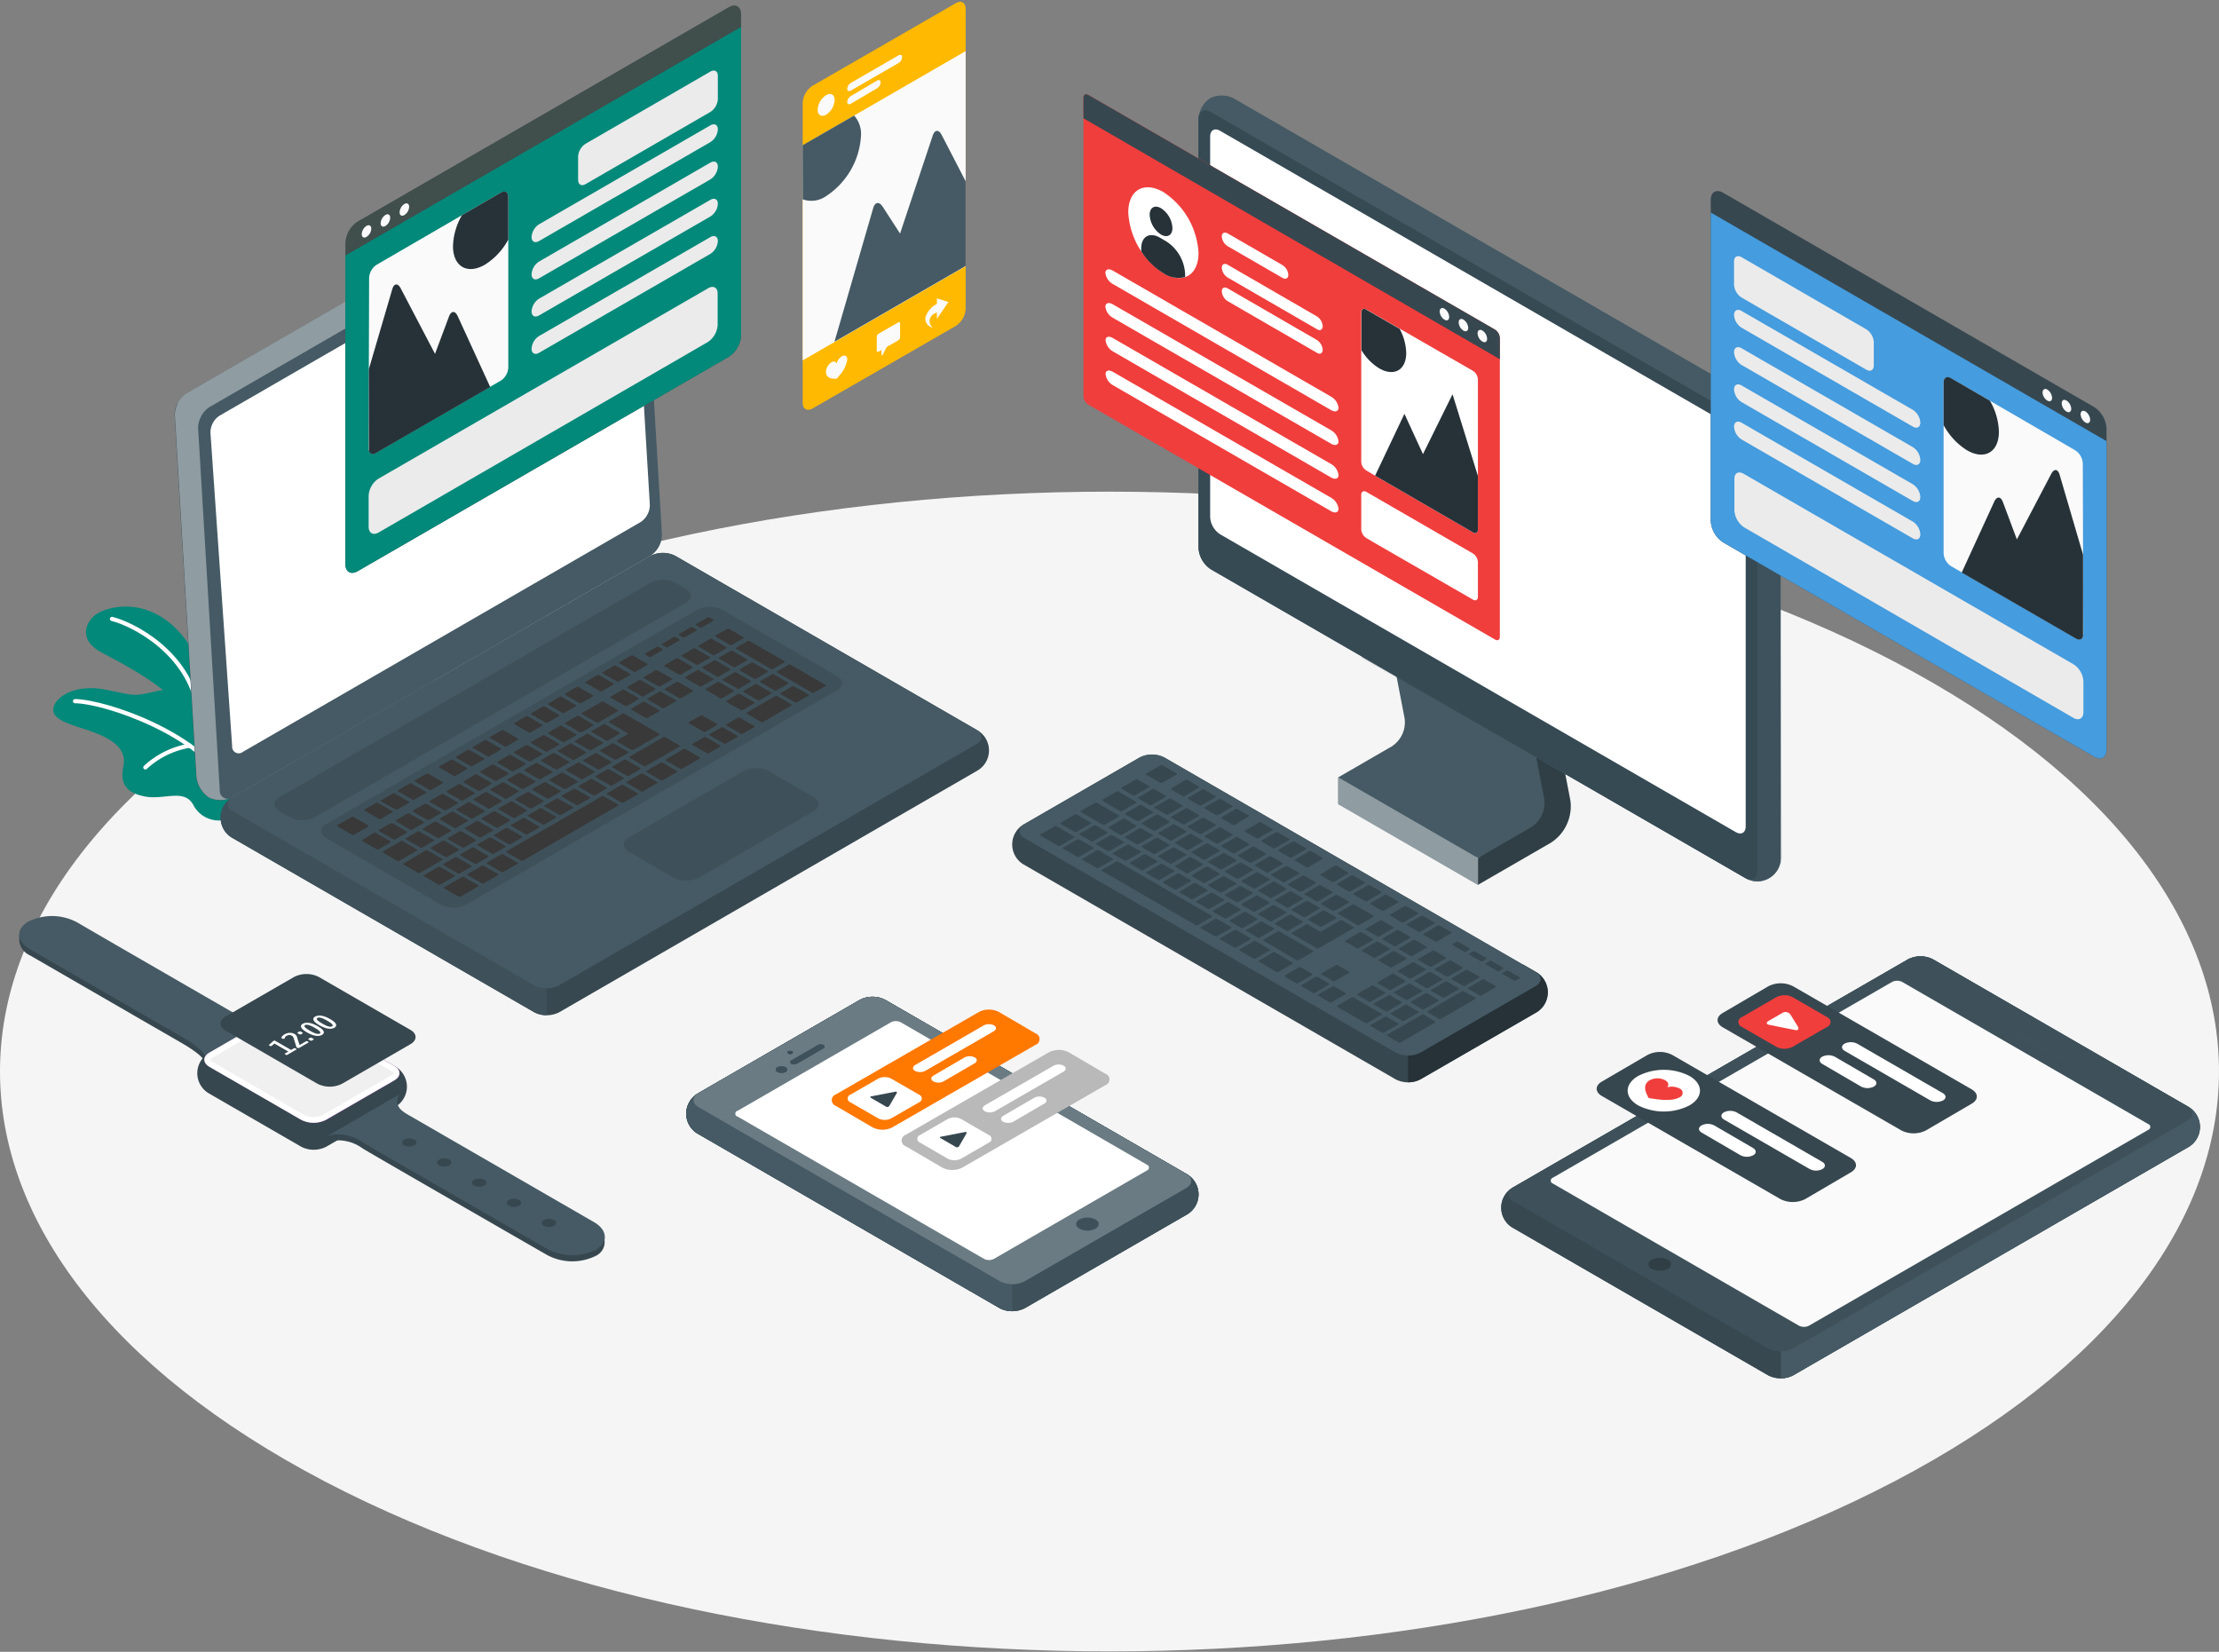 <svg xmlns="http://www.w3.org/2000/svg" width="528" height="393" fill="none"><rect width="100%" height="100%" fill="#808080" stroke="none"/><path fill="#F5F5F5" d="M77.333 352.488c103.09 53.877 270.255 53.877 373.345 0 103.09-53.878 103.102-141.225 0-195.103-103.102-53.877-270.255-53.877-373.358 0-103.102 53.878-103.09 141.225.013 195.103Z"/><path fill="#02897A" d="M50.666 172.053s-.613-13.834-8.19-21.88c-7.578-8.045-16.148-6.021-19.152-4.292-3.004 1.729-4.819 6.316.637 9.247 5.457 2.931 17.055 8.769 19.226 14.399l7.479 2.526Z"/><path stroke="#fff" stroke-linecap="round" stroke-miterlimit="10" stroke-width=".997" d="M26.646 147.255c4.672 1.116 18.27 7.8 20.5 21.622"/><path fill="#02897A" d="M47.147 168.877c-.65-3.471-4.132-5.703-9.895-4.428-5.763 1.276-4.904 1.08-12.163-.368-7.258-1.447-12.04 1.754-12.408 4.526-.417 3.017 5.48 4.023 9.931 5.74 4.451 1.717 7.578 4.035 6.744 8.008-.711 3.398 0 6.206 5.235 7.163 4.647.846 9.417-2.073 11.538 2.232a6.81 6.81 0 0 0 4.225 3.239 6.815 6.815 0 0 0 5.265-.786c9.76-11.185-8.472-25.326-8.472-25.326Z"/><path stroke="#fff" stroke-linecap="round" stroke-miterlimit="10" stroke-width=".997" d="M34.592 182.576a20.493 20.493 0 0 1 10.544-5.163"/><path stroke="#fff" stroke-linecap="round" stroke-miterlimit="10" stroke-width=".997" d="M17.855 166.816c7.504.147 29.819 7.935 36.023 19.844"/><path fill="#37474F" d="M62.006 244.941a28.26 28.26 0 0 1-8.165-3.52c-2.122-1.226-24.67-14.214-35.557-20.555a12.646 12.646 0 0 0-11.513-.172c-.74.4-1.36.994-1.79 1.717h-.405v1.398a4.303 4.303 0 0 0 2.563 3.496l35.703 20.628c1.877 1.067 5.15 3.054 5.947 4.673l-.552.319v1.411l16.761-9.677v-1.41l-2.992 1.692Z"/><path fill="#455A64" d="M6.771 219.247c-3.065 1.766-2.894 4.722.368 6.611l35.704 20.592c2.648 1.52 8.092 4.905 5.394 6.402l16.761-9.677c-2.66 1.557-8.325-1.558-11.157-3.201-2.121-1.227-24.67-14.215-35.557-20.568a12.7 12.7 0 0 0-5.737-1.461 12.7 12.7 0 0 0-5.776 1.302Z"/><path fill="#37474F" d="m66.15 241.041-16.258 9.394a5.562 5.562 0 0 0-2.947 4.906 5.558 5.558 0 0 0 2.947 4.906l21.8 12.596a6.525 6.525 0 0 0 5.91 0l16.258-9.395a5.543 5.543 0 0 0 0-9.812l-21.8-12.595a6.526 6.526 0 0 0-5.91 0Z"/><path fill="#BA68C8" d="m49.893 250.435 16.258-9.394a6.526 6.526 0 0 1 5.91 0l21.8 12.583c1.63.945 1.63 2.453 0 3.422l-16.222 9.382a6.513 6.513 0 0 1-5.91 0l-21.836-12.62c-1.68-.907-1.68-2.453 0-3.373Z"/><path fill="#37474F" d="M143.848 294.281h-.393a5.314 5.314 0 0 0-2.158-2.11l-43.955-25.387c-1.9-1.092-3.678-2.183-2.452-4.967v-1.398l-16.92 9.811v1.398a9.81 9.81 0 0 1 8.313 1.607c1.692 1.067 30.554 17.685 43.955 25.387a12.66 12.66 0 0 0 11.452.209 3.682 3.682 0 0 0 2.182-3.103l-.024-1.447Z"/><path fill="#455A64" d="M86.308 271.788c1.692 1.055 30.554 17.685 43.955 25.387a12.701 12.701 0 0 0 11.452.209c3.053-1.766 2.894-4.734-.368-6.611l-43.955-25.387c-1.9-1.092-3.678-2.196-2.452-4.967l-16.92 9.811a9.802 9.802 0 0 1 8.288 1.558Z"/><path fill="#37474F" d="M129.442 290.27a.727.727 0 0 0-.496.687.722.722 0 0 0 .496.686 2.614 2.614 0 0 0 2.379 0 .719.719 0 0 0 .495-.686.727.727 0 0 0-.495-.687 2.631 2.631 0 0 0-2.379 0ZM121.129 285.475a.733.733 0 0 0-.354 1.116.733.733 0 0 0 .354.269 2.614 2.614 0 0 0 2.378 0 .733.733 0 0 0 .354-1.116.733.733 0 0 0-.354-.269 2.627 2.627 0 0 0-2.378 0ZM112.816 280.692a.727.727 0 0 0-.496.686.727.727 0 0 0 .496.687 2.655 2.655 0 0 0 2.391 0 .727.727 0 0 0 .496-.687.722.722 0 0 0-.496-.686 2.644 2.644 0 0 0-2.391 0ZM104.515 275.884a.724.724 0 0 0 0 1.373 2.618 2.618 0 0 0 2.379 0 .72.72 0 0 0 .495-.686.724.724 0 0 0-.495-.687 2.63 2.63 0 0 0-2.379 0ZM96.202 271.125a.721.721 0 0 0-.496.687.721.721 0 0 0 .496.687 2.629 2.629 0 0 0 2.378 0 .72.72 0 0 0 .496-.687.721.721 0 0 0-.496-.687 2.628 2.628 0 0 0-2.378 0Z"/><path fill="#F0F0F0" d="M74.648 266.453a5.369 5.369 0 0 1-2.612-.613l-21.8-12.596c-.551-.319-.883-.724-.883-1.104 0-.38.332-.797.883-1.116l16.258-9.394a5.872 5.872 0 0 1 5.223 0l21.862 12.595c.564.319.883.724.883 1.104 0 .38-.32.797-.883 1.116L77.32 265.84a5.377 5.377 0 0 1-2.673.613Z"/><path fill="#fff" d="M69.056 241.703a4.701 4.701 0 0 1 2.268.515l21.8 12.596c.442.257.54.478.54.527 0 .049-.098.258-.54.515l-16.258 9.395a5.253 5.253 0 0 1-4.536 0l-21.751-12.596c-.442-.257-.54-.478-.54-.515 0-.037.098-.27.54-.527l16.258-9.395a4.7 4.7 0 0 1 2.268-.515h-.049Zm0-1.386a6.132 6.132 0 0 0-2.955.712l-16.258 9.394c-1.63.932-1.63 2.453 0 3.41l21.8 12.583a6.5 6.5 0 0 0 5.91 0l16.258-9.382c1.63-.945 1.63-2.453 0-3.422L72.06 241.041a6.13 6.13 0 0 0-3.004-.724Z"/><path fill="#37474F" d="m53.705 241.826 16.258-9.382a6.513 6.513 0 0 1 5.91 0l21.788 12.583c1.63.944 1.63 2.453 0 3.409l-16.246 9.395a6.526 6.526 0 0 1-5.91 0l-21.8-12.608c-1.63-.92-1.63-2.453 0-3.397Z"/><path fill="#fff" d="M68.346 250.966a.285.285 0 0 1-.166.038.657.657 0 0 1-.212-.085l-.084-.048c-.081-.047-.128-.086-.141-.118-.013-.037.006-.071.057-.101l.808-.468-3.295-1.894-.737.583c-.047.027-.126.024-.237-.011a1.444 1.444 0 0 1-.296-.125c-.077-.045-.081-.096-.013-.156l1.044-.932a.509.509 0 0 1 .192-.06c.073-.012.129-.007.167.015l3.829 2.201.692-.402c.051-.03.107-.04.167-.03a.53.53 0 0 1 .211.078l.084.048c.081.046.128.088.141.125.013.032-.006.063-.057.093l-2.154 1.249Zm2.788-1.617c-.038.022-.113.019-.225-.011a1.32 1.32 0 0 1-.282-.118c-.051-.029-.08-.053-.084-.07l-.639-2.07a1.486 1.486 0 0 0-.18-.422.922.922 0 0 0-.29-.248 1.113 1.113 0 0 0-.616-.147 1.33 1.33 0 0 0-.628.187.948.948 0 0 0-.308.252c-.05.08-.1.177-.147.293-.012.067-.032.108-.057.123-.052.03-.152.036-.302.019a.897.897 0 0 1-.314-.077c-.09-.052-.114-.135-.071-.248a.975.975 0 0 1 .256-.371c.132-.132.281-.246.448-.342a2.628 2.628 0 0 1 1.225-.362 2.05 2.05 0 0 1 1.149.261c.15.086.267.178.353.277.09.096.165.221.225.374s.123.366.188.64l.458 1.345 1.544-.897a.248.248 0 0 1 .16-.033c.06.005.131.03.213.077l.083.048c.082.047.129.089.142.126.013.032-.007.063-.058.093l-2.243 1.301Zm.596-3.329c-.188.109-.335.133-.442.072l-.469-.27c-.107-.061-.067-.147.121-.256l.141-.082c.188-.109.336-.132.443-.071l.469.27c.107.061.066.147-.122.256l-.14.081Zm2.596 1.492c-.188.109-.336.133-.443.072l-.469-.27c-.107-.062-.067-.147.121-.256l.141-.082c.188-.109.336-.133.443-.071l.469.27c.107.061.067.146-.121.255l-.141.082Zm2.294-1.294c-.393.228-.894.298-1.501.211-.603-.091-1.288-.356-2.055-.797-.766-.44-1.229-.835-1.388-1.183-.155-.35-.035-.639.358-.867.397-.231.9-.302 1.507-.215.608.088 1.295.352 2.061.793.767.441 1.227.836 1.382 1.187.155.35.033.641-.364.871Zm-.54-.317c.184-.107.194-.266.032-.478-.16-.215-.555-.505-1.19-.869-.633-.364-1.136-.592-1.508-.682-.368-.094-.644-.087-.828.02-.184.106-.194.266-.031.478.159.21.557.498 1.195.865.638.366 1.141.596 1.51.689.363.091.637.083.82-.023Zm3.481-1.389c-.393.228-.893.298-1.5.21-.604-.09-1.289-.356-2.055-.796-.767-.441-1.23-.835-1.388-1.183-.155-.351-.036-.64.357-.868.397-.23.9-.302 1.507-.214.608.088 1.295.352 2.062.792.766.441 1.227.837 1.381 1.187.155.351.034.641-.364.872Zm-.54-.318c.184-.107.195-.266.032-.478-.159-.215-.555-.504-1.189-.868-.633-.365-1.137-.592-1.509-.683-.368-.093-.644-.086-.828.02-.183.107-.194.266-.03.478.158.21.556.498 1.195.865.638.367 1.14.597 1.509.69.363.091.637.083.82-.024Z"/><path fill="#455A64" d="m204.663 237.864-38.414 22.187a5.54 5.54 0 0 0-2.961 4.905 5.547 5.547 0 0 0 2.961 4.906l71.653 41.393a6.603 6.603 0 0 0 5.91 0l38.413-22.187a5.542 5.542 0 0 0 0-9.811l-71.652-41.393a6.528 6.528 0 0 0-5.91 0Z"/><path fill="#455A64" d="m204.663 237.864-38.414 22.187a5.54 5.54 0 0 0-2.961 4.905 5.547 5.547 0 0 0 2.961 4.906l71.653 41.393a6.603 6.603 0 0 0 5.91 0l38.413-22.187a5.542 5.542 0 0 0 0-9.811l-71.652-41.393a6.528 6.528 0 0 0-5.91 0Z"/><path fill="#455A64" d="m204.663 237.864-38.414 22.187a5.54 5.54 0 0 0-2.961 4.905 5.547 5.547 0 0 0 2.961 4.906l71.653 41.393a6.603 6.603 0 0 0 5.91 0l38.413-22.187a5.542 5.542 0 0 0 0-9.811l-71.652-41.393a6.528 6.528 0 0 0-5.91 0Z"/><path fill="#000" d="m204.663 237.864-38.414 22.187a5.54 5.54 0 0 0-2.961 4.905 5.547 5.547 0 0 0 2.961 4.906l71.653 41.393a6.603 6.603 0 0 0 5.91 0l38.413-22.187a5.542 5.542 0 0 0 0-9.811l-71.652-41.393a6.528 6.528 0 0 0-5.91 0Z" opacity=".1"/><path fill="#455A64" d="m240.857 255.341-30.284-17.477a6.528 6.528 0 0 0-5.91 0l-38.414 22.187a5.54 5.54 0 0 0-2.961 4.905 5.547 5.547 0 0 0 2.961 4.906l71.653 41.393a6.138 6.138 0 0 0 2.955.699v-56.613Z"/><path fill="#455A64" d="m237.915 304.828-71.666-41.392c-1.63-.932-1.63-2.453 0-3.41l38.414-22.162a6.525 6.525 0 0 1 5.91 0l71.652 41.393c1.631.932 1.631 2.453 0 3.409l-38.413 22.162a6.5 6.5 0 0 1-5.897 0Z"/><path fill="#455A64" d="m237.915 304.828-71.666-41.392c-1.63-.932-1.63-2.453 0-3.41l38.414-22.162a6.525 6.525 0 0 1 5.91 0l71.652 41.393c1.631.932 1.631 2.453 0 3.409l-38.413 22.162a6.5 6.5 0 0 1-5.897 0Z"/><path fill="#455A64" d="m237.915 304.828-71.666-41.392c-1.63-.932-1.63-2.453 0-3.41l38.414-22.162a6.525 6.525 0 0 1 5.91 0l71.652 41.393c1.631.932 1.631 2.453 0 3.409l-38.413 22.162a6.5 6.5 0 0 1-5.897 0Z"/><path fill="#fff" d="m237.915 304.828-71.666-41.392c-1.63-.932-1.63-2.453 0-3.41l38.414-22.162a6.525 6.525 0 0 1 5.91 0l71.652 41.393c1.631.932 1.631 2.453 0 3.409l-38.413 22.162a6.5 6.5 0 0 1-5.897 0Z" opacity=".2"/><path fill="#fff" d="m175.556 264.257 36.427-21.033a2.575 2.575 0 0 1 2.354 0l58.583 33.887a.72.72 0 0 1 .478.68.721.721 0 0 1-.478.681l-36.415 21.033a2.594 2.594 0 0 1-2.367 0l-58.582-33.825a.724.724 0 0 1 0-1.423Z"/><path fill="#455A64" d="M260.646 292.33a4.158 4.158 0 0 1-3.8 0c-1.055-.601-1.055-1.582 0-2.195a4.233 4.233 0 0 1 3.8 0c1.055.613 1.055 1.594 0 2.195Z"/><path fill="#000" d="M260.646 292.33a4.158 4.158 0 0 1-3.8 0c-1.055-.601-1.055-1.582 0-2.195a4.233 4.233 0 0 1 3.8 0c1.055.613 1.055 1.594 0 2.195Z" opacity=".1"/><path fill="#455A64" d="M188.454 250.644a1.023 1.023 0 0 1-.956 0 .295.295 0 0 1 0-.552 1.02 1.02 0 0 1 .956 0 .297.297 0 0 1 .192.276.296.296 0 0 1-.192.276ZM186.921 255.034a2.155 2.155 0 0 1-1.937 0 .585.585 0 0 1-.401-.558.587.587 0 0 1 .401-.558 2.158 2.158 0 0 1 1.937 0 .586.586 0 0 1 .291.902.588.588 0 0 1-.291.214ZM188.283 253.085c-.356-.209-.344-.552 0-.773l6.351-3.679a1.518 1.518 0 0 1 1.324 0c.356.208.331.552 0 .772l-6.339 3.68a1.49 1.49 0 0 1-1.336 0Z"/><path fill="#455A64" d="M188.453 250.129a.293.293 0 0 1 0 .552 1.02 1.02 0 0 1-.956 0M186.921 255.034a2.155 2.155 0 0 1-1.937 0 .585.585 0 0 1-.401-.558.587.587 0 0 1 .401-.558 2.158 2.158 0 0 1 1.937 0 .586.586 0 0 1 .291.902.588.588 0 0 1-.291.214ZM188.283 253.085c-.356-.209-.344-.552 0-.773l6.351-3.679a1.518 1.518 0 0 1 1.324 0c.356.208.331.552 0 .772l-6.339 3.68a1.49 1.49 0 0 1-1.336 0Z"/><path fill="#455A64" d="M188.453 250.129a.293.293 0 0 1 0 .552 1.02 1.02 0 0 1-.956 0M186.921 255.034a2.155 2.155 0 0 1-1.937 0 .585.585 0 0 1-.401-.558.587.587 0 0 1 .401-.558 2.158 2.158 0 0 1 1.937 0 .586.586 0 0 1 .291.902.588.588 0 0 1-.291.214ZM188.283 253.085c-.356-.209-.344-.552 0-.773l6.351-3.679a1.518 1.518 0 0 1 1.324 0c.356.208.331.552 0 .772l-6.339 3.68a1.49 1.49 0 0 1-1.336 0Z"/><path fill="#000" d="M188.454 250.644a1.023 1.023 0 0 1-.956 0 .295.295 0 0 1 0-.552 1.02 1.02 0 0 1 .956 0 .297.297 0 0 1 .192.276.296.296 0 0 1-.192.276Z" opacity=".1"/><path fill="#000" d="M188.453 250.129a.293.293 0 0 1 0 .552 1.02 1.02 0 0 1-.956 0M186.921 255.034a2.155 2.155 0 0 1-1.937 0 .585.585 0 0 1-.401-.558.587.587 0 0 1 .401-.558 2.158 2.158 0 0 1 1.937 0 .586.586 0 0 1 .291.902.588.588 0 0 1-.291.214ZM188.283 253.085c-.356-.209-.344-.552 0-.773l6.351-3.679a1.518 1.518 0 0 1 1.324 0c.356.208.331.552 0 .772l-6.339 3.68a1.49 1.49 0 0 1-1.336 0Z" opacity=".1"/><path fill="#455A64" d="m459.899 228.237 60.581 34.978a5.546 5.546 0 0 1 2.163 7.771 5.54 5.54 0 0 1-2.163 2.04l-93.833 54.197a6.528 6.528 0 0 1-5.91 0l-60.569-34.991a5.54 5.54 0 0 1-2.961-4.905 5.547 5.547 0 0 1 2.961-4.906l93.882-54.184a6.5 6.5 0 0 1 5.849 0Z"/><path fill="#455A64" d="m459.899 228.237 60.581 34.978a5.546 5.546 0 0 1 2.163 7.771 5.54 5.54 0 0 1-2.163 2.04l-93.833 54.197a6.528 6.528 0 0 1-5.91 0l-60.569-34.991a5.54 5.54 0 0 1-2.961-4.905 5.547 5.547 0 0 1 2.961-4.906l93.882-54.184a6.5 6.5 0 0 1 5.849 0Z"/><path fill="#000" d="m459.899 228.237 60.581 34.978a5.546 5.546 0 0 1 2.163 7.771 5.54 5.54 0 0 1-2.163 2.04l-93.833 54.197a6.528 6.528 0 0 1-5.91 0l-60.569-34.991a5.54 5.54 0 0 1-2.961-4.905 5.547 5.547 0 0 1 2.961-4.906l93.882-54.184a6.5 6.5 0 0 1 5.849 0Z" opacity=".2"/><path fill="#455A64" d="m401.537 258.53 52.514-30.293a6.496 6.496 0 0 1 5.897 0l60.581 34.978a5.542 5.542 0 0 1 0 9.811l-93.832 54.197a6.127 6.127 0 0 1-2.955.699v-11.798l-22.205-57.594Z"/><path fill="#455A64" d="m426.647 320.821 93.833-54.197c1.631-.932 1.631-2.452 0-3.409l-60.581-34.978a6.503 6.503 0 0 0-5.898 0l-93.833 54.196c-1.63.932-1.63 2.453 0 3.41l60.569 34.978a6.528 6.528 0 0 0 5.91 0Z"/><path fill="#000" d="m426.647 320.821 93.833-54.197c1.631-.932 1.631-2.452 0-3.409l-60.581-34.978a6.503 6.503 0 0 0-5.898 0l-93.833 54.196c-1.63.932-1.63 2.453 0 3.41l60.569 34.978a6.528 6.528 0 0 0 5.91 0Z" opacity=".1"/><path fill="#FAFAFA" d="m511.174 267.446-58.583-33.837a2.67 2.67 0 0 0-2.366 0l-80.751 46.604a.722.722 0 0 0-.478.681.721.721 0 0 0 .478.681l58.583 33.837a2.67 2.67 0 0 0 2.366 0l80.751-46.604a.722.722 0 0 0 .478-.681.721.721 0 0 0-.478-.681Z"/><path fill="#455A64" d="M393.015 301.884a4.158 4.158 0 0 0 3.801 0 1.153 1.153 0 0 0 0-2.195 4.16 4.16 0 0 0-3.801 0 1.153 1.153 0 0 0 0 2.195Z"/><path fill="#000" d="M393.015 301.884a4.158 4.158 0 0 0 3.801 0 1.153 1.153 0 0 0 0-2.195 4.16 4.16 0 0 0-3.801 0 1.153 1.153 0 0 0 0 2.195Z" opacity=".3"/><path fill="#455A64" d="M486.885 247.676a1.05 1.05 0 0 0 .969 0 .297.297 0 0 0 .192-.276.296.296 0 0 0-.192-.276 1.05 1.05 0 0 0-.969 0 .297.297 0 0 0-.192.276.296.296 0 0 0 .192.276ZM488.381 252.091a2.129 2.129 0 0 0 1.925 0 .586.586 0 0 0 .401-.558.59.59 0 0 0-.401-.558 2.136 2.136 0 0 0-1.925 0 .588.588 0 0 0 0 1.116ZM487.069 250.129c.356-.209.331-.552 0-.773l-6.351-3.679a1.441 1.441 0 0 0-1.324 0c-.356.196-.343.539 0 .76l6.351 3.679a1.437 1.437 0 0 0 1.324.013Z"/><g fill="#000" opacity=".3"><path d="M486.885 247.675a1.05 1.05 0 0 0 .969 0 .297.297 0 0 0 .192-.276.296.296 0 0 0-.192-.276 1.05 1.05 0 0 0-.969 0 .297.297 0 0 0-.192.276.296.296 0 0 0 .192.276ZM488.381 252.09a2.13 2.13 0 0 0 1.925 0 .59.59 0 0 0 .29-.901.59.59 0 0 0-.29-.214 2.137 2.137 0 0 0-1.925 0 .588.588 0 0 0 0 1.115ZM487.069 250.129c.356-.209.331-.552 0-.773l-6.351-3.679a1.441 1.441 0 0 0-1.324 0c-.356.196-.343.539 0 .76l6.351 3.679a1.437 1.437 0 0 0 1.324.013Z" opacity=".3"/></g><path fill="#455A64" d="M154.797 132.255 55.484 189.64a5.545 5.545 0 0 0 0 9.812l71.665 41.38a6.525 6.525 0 0 0 5.91 0l99.313-57.385a5.554 5.554 0 0 0 2.154-7.768 5.561 5.561 0 0 0-2.154-2.044l-71.665-41.38a6.528 6.528 0 0 0-5.91 0Z"/><path fill="#000" d="M154.797 132.255 55.484 189.64a5.545 5.545 0 0 0 0 9.812l71.665 41.38a6.525 6.525 0 0 0 5.91 0l99.313-57.385a5.554 5.554 0 0 0 2.154-7.768 5.561 5.561 0 0 0-2.154-2.044l-71.665-41.38a6.528 6.528 0 0 0-5.91 0Z" opacity=".2"/><path fill="#455A64" d="m130.055 146.543-74.62 43.097a5.546 5.546 0 0 0 0 9.812l71.665 41.38c.91.482 1.926.726 2.955.711v-95Z"/><path fill="#000" d="m130.055 146.543-74.62 43.097a5.546 5.546 0 0 0 0 9.812l71.665 41.38c.91.482 1.926.726 2.955.711v-95Z" opacity=".1"/><path fill="#455A64" d="m55.435 189.64 99.313-57.385a6.528 6.528 0 0 1 5.91 0l71.665 41.38c1.631.945 1.631 2.453 0 3.41L133.01 234.43a6.528 6.528 0 0 1-5.91 0l-71.665-41.38c-1.63-.945-1.63-2.478 0-3.41Z"/><path fill="#455A64" d="M102.345 130.55 42.266 95.879a5.668 5.668 0 0 0-.71 2.882l5.137 85.974a6.831 6.831 0 0 0 2.979 5.004 6.34 6.34 0 0 0 5.714-.099l48.001-27.68-1.042-31.41Z"/><path fill="#000" d="M102.345 130.55 42.266 95.879a5.668 5.668 0 0 0-.71 2.882l5.137 85.974a6.831 6.831 0 0 0 2.979 5.004 6.34 6.34 0 0 0 5.714-.099l48.001-27.68-1.042-31.41Z" opacity=".2"/><path fill="#455A64" d="m66.519 189.64 88.279-50.983a6.523 6.523 0 0 1 5.909 0l2.453 1.386c1.63.944 1.63 2.453 0 3.41l-88.28 50.983a6.526 6.526 0 0 1-5.909 0l-2.452-1.386c-1.63-.944-1.63-2.478 0-3.41Z"/><path fill="#000" d="m66.519 189.64 88.279-50.983a6.523 6.523 0 0 1 5.909 0l2.453 1.386c1.63.944 1.63 2.453 0 3.41l-88.28 50.983a6.526 6.526 0 0 1-5.909 0l-2.452-1.386c-1.63-.944-1.63-2.478 0-3.41Z" opacity=".1"/><path fill="#455A64" d="m77.64 196.03 88.278-50.983a6.59 6.59 0 0 1 5.91 0l27.329 15.797c1.631.932 1.631 2.452 0 3.409l-88.278 50.983a6.515 6.515 0 0 1-5.91 0l-27.33-15.796c-1.667-.932-1.667-2.465 0-3.41Z"/><path fill="#000" d="m77.64 196.03 88.278-50.983a6.59 6.59 0 0 1 5.91 0l27.329 15.797c1.631.932 1.631 2.452 0 3.409l-88.278 50.983a6.515 6.515 0 0 1-5.91 0l-27.33-15.796c-1.667-.932-1.667-2.465 0-3.41Z" opacity=".1"/><path fill="#455A64" d="m149.623 199.231 27.33-15.784a6.523 6.523 0 0 1 5.909 0l10.704 6.193c1.631.933 1.631 2.453 0 3.41l-27.329 15.784a6.515 6.515 0 0 1-5.91 0l-10.716-6.193c-1.619-.932-1.619-2.465.012-3.41Z"/><path fill="#000" d="m149.623 199.231 27.33-15.784a6.523 6.523 0 0 1 5.909 0l10.704 6.193c1.631.933 1.631 2.453 0 3.41l-27.329 15.784a6.515 6.515 0 0 1-5.91 0l-10.716-6.193c-1.619-.932-1.619-2.465.012-3.41Z" opacity=".1"/><path fill="#393939" d="m158.083 168.435 2.746-1.594c.123-.074.111-.184 0-.258l-3.494-1.987a.522.522 0 0 0-.466 0l-2.746 1.582c-.123.074-.099.197 0 .27l3.42 1.975a.542.542 0 0 0 .54.012Zm-6.045-6.61-2.759 1.582c-.11.073-.098.184 0 .27l3.421 1.974a.486.486 0 0 0 .454 0l2.759-1.582c.11-.074.098-.184 0-.27l-3.421-1.974a.486.486 0 0 0-.454 0Zm-8.889 5.126-4.659 2.698c-.123 0-.111.184 0 .258l3.421 1.974a.522.522 0 0 0 .466 0l4.659-2.698c.11-.061.098-.184 0-.257l-3.421-1.975a.5.5 0 0 0-.466-.061v.061Zm4.904-2.808-2.758 1.594c-.111.061-.098.184 0 .257l3.457 1.963a.512.512 0 0 0 .454 0l2.759-1.595c.11-.061.098-.184 0-.257l-3.421-1.975a.503.503 0 0 0-.527-.049l.036.062Zm-10.802 6.23-2.746 1.594c-.123.062-.11.184 0 .258l3.421 1.987a.522.522 0 0 0 .466 0l2.746-1.582c.123-.074.098-.197 0-.27l-3.421-2.024a.527.527 0 0 0-.248-.074.517.517 0 0 0-.254.05l.036.061Zm-4.021 2.33-2.747 1.582c-.122.074-.11.196 0 .27l3.421 1.975a.567.567 0 0 0 .466 0l2.747-1.595c.122-.073.098-.184 0-.27l-3.421-1.974a.486.486 0 0 0-.503-.049l.037.061Zm13.487 8.021 2.759-1.582c.11-.074.098-.184 0-.27l-3.421-1.974a.486.486 0 0 0-.454 0l-2.759 1.582c-.11.073-.098.184 0 .27l3.421 1.974a.492.492 0 0 0 .405-.061l.049.061Zm-4.022 2.33 2.759-1.594c.11-.061.098-.184 0-.258l-3.421-1.974a.46.46 0 0 0-.453 0l-2.759 1.594c-.11.062-.098.184 0 .258l3.421 1.974a.48.48 0 0 0 .196.007.488.488 0 0 0 .184-.068l.073.061Zm-4.021 2.318 2.758-1.582c.111-.073.099-.196 0-.27l-3.506-2.072a.54.54 0 0 0-.454 0l-2.759 1.594c-.11.061-.098.184 0 .258l3.421 1.986a.5.5 0 0 0 .242.079.5.5 0 0 0 .249-.054l.049.061Zm-4.022 2.331 2.759-1.595c.11-.073.098-.184 0-.27l-3.421-1.974a.486.486 0 0 0-.454 0l-2.758 1.582c-.111.073-.098.184 0 .27l3.421 1.974c.136.037.281.02.404-.049l.049.062Zm19.458-16.889 2.747-1.594c.122 0 .11-.184 0-.258l-3.421-1.974a.524.524 0 0 0-.466 0l-2.746 1.594c-.123.062-.099.184 0 .258l3.42 1.974a.51.51 0 0 0 .216.016.51.51 0 0 0 .201-.077l.049.061Zm-3.372 7.592 6.131-3.544c.123-.074.098-.184 0-.27l-8.313-4.796a.497.497 0 0 0-.454 0l-3.175 1.828c-.111.073-.098.184 0 .27l4.401 2.538c.135.074.148.197 0 .258l-2.538 1.472c-.11.061-.098.184 0 .257l3.421 1.975a.505.505 0 0 0 .478-.049l.049.061Zm-21.603-3.446-2.747 1.594c-.122.061-.11.184 0 .258l3.421 1.974a.525.525 0 0 0 .466 0l2.746-1.594c.123-.061.099-.184 0-.258l-3.42-1.974a.498.498 0 0 0-.466 0Zm-4.022 2.33-2.746 1.582c-.123.074-.111.184 0 .27l3.421 1.975a.52.52 0 0 0 .465 0l2.747-1.583c.122-.073.098-.184 0-.269l-3.421-1.975a.483.483 0 0 0-.429 0h-.037Zm-19.151 26.589a.482.482 0 0 0 .453 0l2.747-1.582c.122-.073.11-.184 0-.27l-3.421-1.974a.51.51 0 0 0-.466 0l-2.746 1.582c-.123.073-.099.184 0 .27l3.433 1.974Zm-13.022-8.008-2.758 1.582c-.11.073-.098.184 0 .27l3.42 1.974a.485.485 0 0 0 .454 0l2.759-1.582c.11-.074.098-.184 0-.27l-3.42-1.974a.485.485 0 0 0-.418 0h-.037Zm7.075 5.788a.497.497 0 0 0 .454 0l2.746-1.594c.123 0 .11-.184 0-.257l-3.433-1.975a.497.497 0 0 0-.454 0l-2.746 1.594c-.123.062-.11.184 0 .258l3.433 1.974Zm13.401 3.839 2.759-1.594c.11-.062.098-.184 0-.258l-3.421-1.974a.496.496 0 0 0-.454 0l-2.758 1.594c-.111.061-.098.184 0 .258l3.421 1.974a.5.5 0 0 0 .49 0h-.037Zm-4.475 2.306a.498.498 0 0 0 .454 0l2.758-1.582c.111-.074.098-.196 0-.27l-3.42-1.975a.544.544 0 0 0-.454 0l-2.759 1.595c-.11.073-.098.184 0 .257l3.421 1.975ZM96.962 193.54l-2.759 1.595c-.11.061-.098.184 0 .257l3.421 1.987a.485.485 0 0 0 .454 0l2.759-1.594c.11 0 .098-.184 0-.258l-3.421-1.974a.53.53 0 0 0-.417-.013h-.037Zm20.108-11.614-2.759 1.594c-.11.062-.098.184 0 .258l3.421 1.987a.497.497 0 0 0 .454 0l2.758-1.582c.111-.074.099-.197 0-.27l-3.42-1.975a.554.554 0 0 0-.417-.012h-.037Zm-16.05 9.333-2.758 1.595c-.11 0-.098.184 0 .257l3.421 1.975a.508.508 0 0 0 .453 0l2.759-1.595c.11-.061.098-.184 0-.257l-3.421-1.975a.497.497 0 0 0-.454 0Zm20.108-11.614-2.746 1.594c-.123 0-.11.184 0 .258l3.421 1.974a.496.496 0 0 0 .453 0l2.759-1.594c.11-.061.098-.184 0-.258l-3.421-1.974a.465.465 0 0 0-.466-.037v.037Zm-8.043 4.648-2.759 1.582c-.11.074-.098.184 0 .27l3.421 1.975c.071.032.149.05.227.05a.556.556 0 0 0 .227-.05l2.759-1.595c.11-.073.098-.184 0-.27l-3.421-1.974a.492.492 0 0 0-.454-.025v.037Zm-4.021 2.318-2.759 1.594c-.11.062-.098.184 0 .258l3.421 1.974a.497.497 0 0 0 .453 0l2.759-1.594c.11-.061.098-.184 0-.257l-3.421-1.987a.504.504 0 0 0-.453-.025v.037Zm-4.022 2.33-2.759 1.582c-.11.074-.098.184 0 .27l3.421 1.975a.497.497 0 0 0 .454 0l2.758-1.582c.111-.074.099-.184 0-.27l-3.42-1.975a.492.492 0 0 0-.454-.037v.037Zm21.518 3.373 2.746-1.582c.123-.074.111-.184 0-.27l-3.42-1.975a.497.497 0 0 0-.454 0l-2.783 1.546c-.111.073-.098.184 0 .27l3.421 1.974a.49.49 0 0 0 .49 0v.037Zm34.331-35.653-2.759 1.595c-.111.061-.098.184 0 .257l3.421 1.975a.508.508 0 0 0 .453 0l2.759-1.595c.11 0 .098-.184 0-.257l-3.421-1.975a.475.475 0 0 0-.417-.037l-.036.037Zm-4.905 2.809-2.759 1.594c-.11.062-.098.184 0 .258l3.421 1.974a.5.5 0 0 0 .454 0l2.759-1.594c.11 0 .098-.184 0-.258l-3.421-1.974a.498.498 0 0 0-.331-.037l-.123.037Zm8.889-5.127-2.636 1.546c-.11.073-.098.184 0 .269l3.421 1.975a.486.486 0 0 0 .454 0l2.758-1.582c.111-.074.098-.184 0-.27l-3.42-1.974a.486.486 0 0 0-.503 0l-.074.036Zm-20.206 21.831 2.759-1.594c.11-.074.098-.184 0-.27l-3.421-1.975a.497.497 0 0 0-.453 0l-2.759 1.582c-.11.074-.098.197 0 .27l3.421 1.975a.537.537 0 0 0 .527-.025l-.074.037Zm24.755-24.161a.496.496 0 0 0-.453 0l-2.759 1.594c-.111 0-.098.184 0 .258l3.421 1.975a.508.508 0 0 0 .453 0l2.759-1.595c.11-.061.098-.184 0-.257l-3.421-1.975Zm-38.842 37.958 2.758-1.594c.111 0 .098-.184 0-.257l-3.421-1.975a.495.495 0 0 0-.453 0l-2.783 1.558c-.111.061-.099.183 0 .257l3.42 1.975a.51.51 0 0 0 .479.024v.012Zm49.325-28.49 2.747-1.582c.122-.074.11-.184 0-.27l-3.421-1.974a.51.51 0 0 0-.466 0l-2.746 1.582c-.123.073-.099.184 0 .27l3.384 1.95a.487.487 0 0 0 .502.012v.012Zm-8.913-.49 2.758-1.595c.111-.073.098-.184 0-.27l-3.421-1.974a.482.482 0 0 0-.453 0l-2.734 1.557c-.111.074-.098.184 0 .27l3.42 1.975a.541.541 0 0 0 .43.024v.013Zm3.322-6.133a.537.537 0 0 0-.453 0l-2.759 1.595c-.11.061-.098.184 0 .257l3.421 1.987a.486.486 0 0 0 .453 0l2.759-1.582c.11-.074.098-.196 0-.27l-3.421-1.987Zm.846-.49 8.313 4.795a.5.5 0 0 0 .454 0l2.746-1.594c.123-.061.111-.184 0-.258l-8.313-4.795a.46.46 0 0 0-.453 0l-2.759 1.594c-.135.025-.123.147.012.221v.037Zm-9.343 5.114-2.758 1.594c-.111 0-.098.184 0 .258l3.421 1.975a.508.508 0 0 0 .453 0l2.759-1.595c.11-.061.098-.184 0-.257l-3.421-1.975a.512.512 0 0 0-.454-.037v.037Zm-30.272 17.489-2.734 1.545c-.11.074-.098.184 0 .27l3.421 1.975a.497.497 0 0 0 .453 0l2.759-1.582c.111-.074.098-.184 0-.27l-3.421-1.975a.498.498 0 0 0-.478 0v.037Zm39.885-13.16a.497.497 0 0 0 .454 0l2.746-1.594c.123-.061.11-.184 0-.257l-3.421-1.975a.483.483 0 0 0-.466 0l-2.746 1.594c-.123 0-.098.184 0 .258l3.433 1.974Zm-35.863 10.83-2.759 1.594c-.11.062-.098.184 0 .258l3.421 1.974a.497.497 0 0 0 .454 0l2.758-1.594c.111 0 .098-.184 0-.258l-3.421-1.974a.506.506 0 0 0-.453-.037v.037Zm-29.549 26.982a.509.509 0 0 0 .454 0l2.746-1.595c.123-.061.11-.184 0-.257l-3.421-1.975a.52.52 0 0 0-.466 0l-2.746 1.595c-.123.061-.098.183 0 .257l3.433 1.975Zm-6.633-6.108-2.747 1.582c-.122.074-.098.184 0 .27l3.421 1.974a.486.486 0 0 0 .454 0l2.746-1.582c.123-.073.111-.184 0-.269l-3.421-1.975a.507.507 0 0 0-.453 0Zm11.133 3.679 2.746-1.582c.123-.073.111-.184 0-.27l-3.421-1.974a.51.51 0 0 0-.466 0l-2.746 1.582c-.123.073-.098.184 0 .27l3.421 1.974a.486.486 0 0 0 .441.049l.025-.049Zm4.021-2.318 2.747-1.582c.122-.073.11-.196 0-.27l-3.421-1.974a.568.568 0 0 0-.466 0l-2.746 1.594c-.123.062-.098.184 0 .258l3.42 1.987a.498.498 0 0 0 .442.036l.024-.049Zm4.022-2.318 2.746-1.594c.123-.061.111-.184 0-.258l-3.42-1.986a.513.513 0 0 0-.466 0l-2.747 1.594c-.122.061-.098.184 0 .258l3.421 1.974a.532.532 0 0 0 .441.061l.025-.049Zm-15.155-1.422-2.746 1.594c-.123 0-.098.184 0 .258l3.421 1.986a.486.486 0 0 0 .453 0l2.747-1.582c.122-.073.11-.196 0-.27l-3.421-1.974a.575.575 0 0 0-.478.037l.024-.049Zm4.022-2.318-2.771 1.668c-.123.061-.098.184 0 .257l3.421 1.975a.509.509 0 0 0 .453 0l2.747-1.595c.123-.061.11-.184 0-.257l-3.421-1.975a.492.492 0 0 0-.454-.024l.025-.049Zm16.099-9.297-2.759 1.595c-.11 0-.098.184 0 .257l3.421 1.987a.482.482 0 0 0 .453 0l2.759-1.582c.11-.074.098-.196 0-.27l-3.494-1.913a.542.542 0 0 0-.405-.025l.025-.049Zm-4.022 2.331-2.759 1.582c-.11.073-.098.196 0 .269l3.421 1.975a.54.54 0 0 0 .454 0l2.746-1.594c.123-.074.111-.184 0-.27l-3.433-1.913a.486.486 0 0 0-.454 0l.025-.049Zm8.043-4.649-2.759 1.595c-.11.061-.098.184 0 .257l3.421 1.975a.512.512 0 0 0 .454 0l2.759-1.595c.11-.061.098-.184 0-.257l-3.421-1.975a.517.517 0 0 0-.417.049l-.037-.049Zm-16.098 9.297-2.747 1.582c-.123.073-.098.184 0 .27l3.421 1.974a.486.486 0 0 0 .454 0l2.746-1.582c.123-.073.11-.184 0-.27l-3.421-1.974a.517.517 0 0 0-.478.049l.025-.049Zm4.021-2.331-2.746 1.595c-.123.061-.098.184 0 .257l3.42 1.975a.502.502 0 0 0 .454 0l2.747-1.594c.122 0 .11-.184 0-.258l-3.421-1.975a.527.527 0 0 0-.478.05l.024-.05Zm-1.974 16.95 2.759-1.582c.11-.074.098-.184 0-.27l-3.421-1.975a.497.497 0 0 0-.454 0l-2.758 1.583c-.111.073-.098.183 0 .269l3.42 1.975a.495.495 0 0 0 .43.049l.024-.049Zm-24.644-2.98-3.421-1.975a.51.51 0 0 0-.454 0l-2.758 1.68c-.11.062-.099.184 0 .258l3.42 1.974a.498.498 0 0 0 .454 0l2.759-1.594c.122-.098.11-.221-.025-.294l.025-.049Zm6.375 1.962-3.433-1.975a.497.497 0 0 0-.453 0l-4.23 2.453c-.123.062-.099.184 0 .258l3.42 1.987a.496.496 0 0 0 .454 0l4.23-2.453c.135-.074.123-.074-.012-.221l.024-.049Zm-11.672-5.764-3.42-1.975a.497.497 0 0 0-.455 0l-3.396 1.95c-.11.074-.098.184 0 .27l3.482 2.036a.497.497 0 0 0 .454 0l3.396-1.95c.061-.086.05-.196-.086-.282l.025-.049Zm2.6-1.497a.498.498 0 0 0 .453 0l2.746-1.594c.123-.061.11-.184 0-.258l-3.433-1.974a.497.497 0 0 0-.453 0l-2.747 1.594c-.122.062-.11.184 0 .258l3.433 1.974Zm15.019 9.481-3.433-1.987a.486.486 0 0 0-.454 0l-5.26 3.091c-.122.073-.11.184 0 .269l3.421 1.975a.51.51 0 0 0 .466 0l5.284-3.054c.099-.049.086-.172-.049-.245l.025-.049Zm2.979 3.924-3.421-1.986a.482.482 0 0 0-.453 0l-3.396 1.95c-.111.073-.099.184 0 .269l3.42 1.975a.486.486 0 0 0 .454 0l3.396-1.95c.135-.074.135-.074-.024-.208l.024-.05Zm11.906-30.661a.536.536 0 0 0 .453 0l2.747-1.594c.122 0 .11-.184 0-.258l-3.421-1.986a.51.51 0 0 0-.466 0l-2.746 1.582c-.123.073-.098.196 0 .27l3.433 1.986Zm-8.093 4.685a.486.486 0 0 0 .454 0l2.747-1.582c.122-.073.11-.184 0-.27l-3.434-1.974a.482.482 0 0 0-.453 0l-2.747 1.582c-.122.074-.11.184 0 .27l3.433 1.974Zm-17.84 10.303a.496.496 0 0 0 .454 0l2.747-1.583c.123-.073.11-.184 0-.269l-3.42-1.914a.522.522 0 0 0-.467 0l-2.746 1.582c-.123.074-.098.184 0 .27l3.433 1.914Zm21.862-12.633a.46.46 0 0 0 .454 0l2.746-1.594c.123-.062.11-.184 0-.258l-3.433-1.974a.496.496 0 0 0-.454 0l-2.746 1.594c-.123.061-.11.184 0 .258l3.433 1.974Zm-8.055 4.648a.522.522 0 0 0 .466 0l2.746-1.594c.123-.061.098-.184 0-.258l-3.421-1.974a.496.496 0 0 0-.453 0l-2.747 1.594c-.123 0-.11.184 0 .258l3.409 1.974Zm2.452 24.063a.524.524 0 0 0-.466 0l-4.23 2.453c-.111 0-.098.184 0 .258l3.421 1.974a.536.536 0 0 0 .453 0l4.23-2.453c.123-.061.111-.184 0-.257l-3.408-1.975Zm-8.227-20.727a.537.537 0 0 0 .453 0l2.747-1.594c.122-.074.11-.184 0-.258l-3.421-1.986a.51.51 0 0 0-.466 0l-2.746 1.582c-.123.073-.098.196 0 .269l3.433 1.987Zm-4.022 2.318a.497.497 0 0 0 .454 0l2.746-1.594c.123 0 .111-.184 0-.258l-3.42-1.974a.524.524 0 0 0-.466 0l-2.747 1.594c-.123.061-.098.184 0 .258l3.433 1.974Zm86.783-24.627a.54.54 0 0 0-.454 0l-6.78 3.913c-.11.073-.098.184 0 .269l3.421 1.975a.537.537 0 0 0 .453 0l6.781-3.912c.11-.074.098-.197 0-.27l-3.421-1.975Zm-8.889 5.139a.512.512 0 0 0-.454 0l-2.759 1.594c-.11.062-.098.184 0 .258l3.421 1.975a.512.512 0 0 0 .454 0l2.759-1.595c.11 0 .098-.184 0-.257l-3.421-1.975Zm-54.574 30.097 2.759-1.594c.11-.062.098-.184 0-.258l-3.421-1.975a.509.509 0 0 0-.453 0l-2.759 1.595c-.11.061-.098.184 0 .257l3.421 1.975a.46.46 0 0 0 .49 0h-.037Zm46.531-25.461a.498.498 0 0 0-.454 0l-2.759 1.582c-.11.074-.098.196 0 .27l3.421 1.975c.071.032.149.05.227.05a.556.556 0 0 0 .227-.05l2.758-1.595c.111 0 .098-.184 0-.257l-3.42-1.975Zm20.954-12.093a.471.471 0 0 0-.454 0l-2.759 1.595c-.11.061-.098.184 0 .257l3.482 1.95a.5.5 0 0 0 .454 0l2.759-1.594c.11-.061.098-.184 0-.258l-3.482-1.95Zm7.442-.355-8.276-4.796a.54.54 0 0 0-.454 0l-2.746 1.595c-.123.061-.111.184 0 .257l8.313 4.808a.493.493 0 0 0 .453 0l2.759-1.582c.135-.086.135-.172-.012-.282h-.037Zm-43.428 21.131a.497.497 0 0 0-.454 0l-3.396 1.95c-.111.074-.098.184 0 .27l3.421 1.975a.493.493 0 0 0 .453 0l3.397-1.95c.11-.074.098-.184 0-.27l-3.421-1.975Zm10.164-5.862a.52.52 0 0 0-.466 0l-4.23 2.453c-.11.073-.098.196 0 .27l3.421 1.974a.537.537 0 0 0 .454 0l4.23-2.453c.122-.061.11-.184 0-.257l-3.409-1.987Zm-19.483 11.246a.508.508 0 0 0-.453 0l-22.634 13.062c-.123.061-.11.184 0 .258l3.421 1.974a.52.52 0 0 0 .466 0l22.646-13.086c.122 0 .098-.184 0-.258l-3.446-1.95Zm-23.921 13.81a.497.497 0 0 0-.226-.056.498.498 0 0 0-.227.056l-3.384 1.95c-.123.074-.111.184 0 .27l3.433 1.974a.486.486 0 0 0 .453 0l3.384-1.95c.123-.073.098-.184 0-.269l-3.433-1.975Zm28.581-16.508a.497.497 0 0 0-.454 0l-3.384 1.95c-.123.074-.11.184 0 .27l3.421 1.975a.564.564 0 0 0 .466 0l3.384-1.963c.11 0 .098-.184 0-.257l-3.433-1.975Zm-33.203 19.219a.486.486 0 0 0-.454 0l-3.384 1.95c-.122.073-.098.184 0 .269l3.421 1.975a.54.54 0 0 0 .454 0l3.384-1.962c.122-.062.11-.184 0-.258l-3.421-1.974Zm42.558-24.529a.5.5 0 0 0-.454 0l-3.396 1.962c-.111.061-.098.184 0 .258l3.421 1.974a.495.495 0 0 0 .453 0l3.396-1.962c.111-.062.099-.184 0-.258l-3.42-1.974Zm14.394-8.377a.537.537 0 0 0-.454 0l-2.758 1.594c-.111.074-.098.184 0 .258l3.42 1.987a.497.497 0 0 0 .454 0l2.759-1.582c.11-.074.098-.197 0-.27l-3.421-1.987Zm8.73-6.451 2.746-1.594c.123-.062.098-.184 0-.258l-3.421-1.975a.508.508 0 0 0-.453 0l-2.747 1.595c-.122.061-.11.184 0 .257l3.421 1.975a.523.523 0 0 0 .454 0Zm-18.674-.515 2.747-1.582c.122-.074.11-.196 0-.27l-3.421-1.975a.567.567 0 0 0-.466 0l-2.746 1.595c-.123.073-.098.184 0 .257l3.42 1.987a.493.493 0 0 0 .466-.012Zm-8.447 16.164 8.043-4.648c.11 0 .098-.184 0-.257l-3.421-1.987a.486.486 0 0 0-.454 0l-8.043 4.648c-.122 0-.11.184 0 .258l3.421 1.974a.53.53 0 0 0 .454.012Zm22.609-13.343a.522.522 0 0 0 .466 0l2.746-1.582c.123-.074.098-.184 0-.27l-3.421-1.975a.497.497 0 0 0-.453 0l-2.759 1.631c-.123.074-.11.184 0 .27l3.421 1.926Zm-4.426-2.809 2.746-1.582c.123-.074.11-.196 0-.27l-3.433-1.974a.54.54 0 0 0-.454 0l-2.746 1.594c-.123.061-.111.184 0 .258l3.421 1.986a.48.48 0 0 0 .49-.012h-.024Zm-22.205 18.47 2.746-1.582c.123-.073.099-.184 0-.27l-3.42-1.974a.54.54 0 0 0-.454 0l-2.746 1.594c-.123.074-.111.184 0 .27l3.42 1.975a.516.516 0 0 0 .479-.013h-.025Zm17.766-10.498a.463.463 0 0 0 .454 0l2.758-1.594c.111-.062.099-.184 0-.258l-3.469-1.987a.512.512 0 0 0-.454 0l-2.759 1.595c-.11 0-.098.184 0 .257l3.47 1.987Zm-37.862 22.076 2.759-1.582c.11-.074.098-.184 0-.27l-3.421-1.975a.551.551 0 0 0-.453 0l-2.759 1.595c-.11.073-.098.184 0 .27l3.47 1.962a.483.483 0 0 0 .404 0Zm4.022-2.318 2.759-1.594c.11-.062.098-.184 0-.258l-3.507-1.962a.496.496 0 0 0-.454 0l-2.758 1.594c-.111 0-.098.184 0 .258l3.42 1.974a.503.503 0 0 0 .54.025v-.037Zm-8.043 4.648 2.758-1.594c.111 0 .099-.184 0-.258l-3.42-1.987a.497.497 0 0 0-.454 0l-2.759 1.583c-.11.073-.098.196 0 .269l3.421 1.975a.547.547 0 0 0 .454.049v-.037Zm16.098-9.296 2.747-1.595c.11-.061.098-.184 0-.257l-3.421-1.975a.509.509 0 0 0-.454 0l-2.746 1.595c-.123.061-.11.184 0 .257l3.421 1.975a.488.488 0 0 0 .453.037v-.037Zm-4.033 2.318 2.758-1.582c.111-.074.098-.184 0-.27l-3.421-1.975a.493.493 0 0 0-.453 0l-2.759 1.582c-.11.074-.098.184 0 .27l3.421 1.975a.488.488 0 0 0 .454.037v-.037Zm8.055-4.636 2.746-1.595c.123 0 .098-.184 0-.257l-3.42-1.987a.498.498 0 0 0-.454 0l-2.746 1.582c-.123.074-.111.196 0 .27l3.42 1.975a.564.564 0 0 0 .454.049v-.037Zm16.846-35.26a.497.497 0 0 0 .454 0l2.759-1.583c.11-.073.098-.183 0-.269l-.907-.528a.525.525 0 0 0-.466 0l-2.747 1.595c-.122.061-.098.184 0 .257l.907.528Zm-19.703 12.828a.486.486 0 0 0 .454 0l2.759-1.582c.11-.074.098-.184 0-.27l-3.421-1.974a.486.486 0 0 0-.454 0l-2.759 1.582c-.11.073-.098.184 0 .27l3.421 1.974Zm8.043-4.648a.54.54 0 0 0 .454 0l2.759-1.594c.11 0 .098-.184 0-.258l-3.421-1.987a.497.497 0 0 0-.454 0l-2.758 1.582c-.111.074-.099.197 0 .27l3.42 1.987Zm-12.947 7.481a.537.537 0 0 0 .453 0l2.747-1.594c.123 0 .098-.184 0-.258l-3.421-1.986a.486.486 0 0 0-.454 0l-2.746 1.582c-.123.073-.11.196 0 .269l3.421 1.987Zm8.926-5.163a.46.46 0 0 0 .453 0l2.722-1.521c.111-.061.098-.184 0-.257l-3.42-1.975a.502.502 0 0 0-.454 0l-2.759 1.594c-.11.062-.098.184 0 .258l3.458 1.901Zm-16.982 9.811a.513.513 0 0 0 .466 0l2.747-1.582c.122-.073.098-.184 0-.269l-3.421-1.975a.486.486 0 0 0-.454 0l-2.746 1.582c-.123.074-.111.184 0 .27l3.408 1.974Zm4.022-2.317a.522.522 0 0 0 .466 0l2.746-1.595c.123-.061.098-.184 0-.257l-3.42-1.975a.502.502 0 0 0-.454 0l-2.747 1.594c-.122 0-.11.184 0 .258l3.409 1.975Zm20.598-13.344a.497.497 0 0 0 .454 0l2.746-1.582c.123-.074.111-.197 0-.27l-.907-.527a.51.51 0 0 0-.466 0l-2.746 1.582c-.123.073-.098.184 0 .269l.919.528Zm12.065-6.979a.46.46 0 0 0 .454 0l2.758-1.594c.111-.061.099-.184 0-.258l-.907-.527a.51.51 0 0 0-.466 0l-2.746 1.582c-.123.074-.098.184 0 .27l.907.527Zm7.185 4.158a.537.537 0 0 0 .454 0l2.758-1.594c.111-.074.098-.184 0-.27l-3.42-1.975a.5.5 0 0 0-.454 0l-2.759 1.582c-.11.074-.098.184 0 .27l3.421 1.987Zm11.108 10.829 2.747-1.594c.122-.073.098-.184 0-.27l-3.421-1.974a.486.486 0 0 0-.454 0l-2.746 1.582c-.123.073-.11.184 0 .27l3.384 1.986a.561.561 0 0 0 .49 0Zm-26.336-10.326a.509.509 0 0 0 .454 0l2.758-1.595c.111 0 .098-.183 0-.257l-.907-.527a.525.525 0 0 0-.466 0l-2.746 1.594c-.123 0-.099.184 0 .257l.907.528Zm-32.663 20.31a.535.535 0 0 0 .466 0l2.746-1.595c.123 0 .098-.184 0-.257l-3.421-1.975a.508.508 0 0 0-.453 0l-2.747 1.595c-.122 0-.11.184 0 .257l3.409 1.975Z"/><path fill="#455A64" d="M49.721 189.739a6.834 6.834 0 0 1-2.98-5.004l-5.136-85.974a6.133 6.133 0 0 1 2.93-5.25l99.313-57.384a6.266 6.266 0 0 1 5.493 0 6.879 6.879 0 0 1 2.98 5.016l5.137 85.973a6.133 6.133 0 0 1-2.759 5.115l-99.313 57.385a6.34 6.34 0 0 1-5.665.123Z"/><path fill="#fff" d="M49.721 189.739a6.834 6.834 0 0 1-2.98-5.004l-5.136-85.974a6.133 6.133 0 0 1 2.93-5.25l99.313-57.384a6.266 6.266 0 0 1 5.493 0 6.879 6.879 0 0 1 2.98 5.016l5.137 85.973a6.133 6.133 0 0 1-2.759 5.115l-99.313 57.385a6.34 6.34 0 0 1-5.665.123Z" opacity=".4"/><path fill="#455A64" d="m49.893 96.823 99.314-57.385a1.936 1.936 0 0 1 3.163 1.705l5.137 85.973a6.133 6.133 0 0 1-2.758 5.115l-99.314 57.385a1.94 1.94 0 0 1-2.938-.598 1.939 1.939 0 0 1-.213-1.107l-5.137-85.986a6.038 6.038 0 0 1 2.746-5.102Z"/><path fill="#fff" d="m52.247 98.896 95.377-55.08a1.546 1.546 0 0 1 2.526 1.362l4.475 74.948a4.905 4.905 0 0 1-2.194 4.084l-94.642 54.674a1.56 1.56 0 0 1-1.727.165 1.565 1.565 0 0 1-.824-1.526l-5.161-74.568a4.787 4.787 0 0 1 2.17-4.06Z"/><path fill="#455A64" d="m318.444 184.943 12.715-7.358a6.83 6.83 0 0 0 3.053-6.709l-4.684-24.357 5.542-3.201 27.685 22.407c.368 1.95 9.061 18.924 6.401 28.331-2.355 8.29-15.94 9.186-17.485 10.056l-33.227-12.791v-6.378Z"/><path fill="#455A64" d="m351.671 204.137 12.702-7.359a6.819 6.819 0 0 0 3.065-6.708l-4.683-24.345 5.529-3.201 5.358 27.852a10.288 10.288 0 0 1-4.622 10.119l-17.349 10.02v-6.378Z"/><path fill="#000" d="m351.671 204.137 12.702-7.359a6.819 6.819 0 0 0 3.065-6.708l-4.683-24.345 5.529-3.201 5.358 27.852a10.288 10.288 0 0 1-4.622 10.119l-17.349 10.02v-6.378Z" opacity=".3"/><path fill="#455A64" d="m318.444 184.943 33.227 19.194v6.402l-33.227-19.194v-6.402Z"/><path fill="#fff" d="m318.444 184.943 33.227 19.194v6.402l-33.227-19.194v-6.402Z" opacity=".4"/><path fill="#455A64" d="M287.952 23.36a6.322 6.322 0 0 0-2.771 5.016v101.966a6.545 6.545 0 0 0 2.955 5.114l127.06 73.378c.854.54 1.839.835 2.848.856a5.544 5.544 0 0 0 5.648-5.762V101.962a6.521 6.521 0 0 0-2.955-5.114L293.678 23.47a6.328 6.328 0 0 0-5.726-.11Z"/><path fill="#455A64" d="M415.195 208.834a5.538 5.538 0 0 0 7.813-2.01 5.55 5.55 0 0 0 .684-2.895V101.962a6.052 6.052 0 0 0-.858-2.907l-98.872 57.091 91.233 52.688Z"/><path fill="#22343D" d="M415.489 208.614a5.549 5.549 0 0 0 5.701.085 5.54 5.54 0 0 0 2.759-4.991l-.551-101.979a6.14 6.14 0 0 0-.883-2.906l-98.566 57.642 91.54 52.149Z" opacity=".2"/><path fill="#455A64" d="M285.181 130.342V28.376c0-1.889 1.324-2.65 2.955-1.717l127.06 73.39a6.524 6.524 0 0 1 2.954 5.114V207.13c0 1.888-1.324 2.649-2.954 1.704l-127.06-73.378a6.545 6.545 0 0 1-2.955-5.114Z"/><path fill="#22343D" d="M285.181 130.342V28.376c0-1.889 1.324-2.65 2.955-1.717l127.06 73.39a6.524 6.524 0 0 1 2.954 5.114V207.13c0 1.888-1.324 2.649-2.954 1.704l-127.06-73.378a6.545 6.545 0 0 1-2.955-5.114Z" opacity=".4"/><path fill="#fff" d="m290.318 31.123 122.707 70.864a5.234 5.234 0 0 1 2.354 4.096v90.524c0 1.508-1.054 2.121-2.354 1.373l-122.707-70.863a5.235 5.235 0 0 1-1.674-1.765 5.238 5.238 0 0 1-.693-2.332V32.484c0-1.508 1.055-2.122 2.367-1.361Z"/><path fill="#37474F" d="m271.154 180.221-27.342 15.785a5.542 5.542 0 0 0 0 9.811L332.09 256.8a6.515 6.515 0 0 0 5.91 0l27.342-15.784a5.554 5.554 0 0 0 0-9.811l-88.279-50.984a6.498 6.498 0 0 0-5.909 0Z"/><path fill="#263238" d="M335.045 257.487a5.946 5.946 0 0 0 2.955-.711l27.342-15.784a5.559 5.559 0 0 0 0-9.812l-2.845-1.643h-27.452v27.95Z"/><path fill="#455A64" d="m365.355 231.229-88.279-50.983a6.525 6.525 0 0 0-5.91 0l-27.341 15.797c-1.631.932-1.631 2.452 0 3.409l88.278 50.983a6.565 6.565 0 0 0 5.898 0l27.342-15.796c1.655-.932 1.655-2.465.012-3.41Z"/><path fill="#37474F" d="M352.762 228.702a.537.537 0 0 1-.454 0l-2.709-1.569c-.111 0-.098-.184 0-.258l.895-.515a.509.509 0 0 1 .453 0l2.71 1.569c.11.062.098.184 0 .258l-.895.515ZM348.802 226.421a.537.537 0 0 1-.454 0l-2.709-1.57c-.111 0-.098-.184 0-.257l.895-.515a.51.51 0 0 1 .441 0l2.722 1.569c.111.062.098.184 0 .258l-.895.515ZM356.723 230.995a.462.462 0 0 1-.442 0l-2.709-1.557c-.123-.073-.111-.184 0-.269l.895-.515a.486.486 0 0 1 .454 0l2.709 1.557c.123.073.111.184 0 .27l-.907.514ZM360.696 233.289a.544.544 0 0 1-.454 0l-2.71-1.557c-.122-.062-.098-.184 0-.258l.895-.515a.528.528 0 0 1 .442 0l2.722 1.57c.11.073.098.184 0 .257l-.895.503ZM321.779 215.224l-3.384 1.938c-.122.086-.147.196 0 .27l4.586 2.649a.537.537 0 0 0 .454 0l3.371-1.95c.135-.074.147-.184 0-.258l-4.598-2.649a.481.481 0 0 0-.429 0ZM270.234 185.458l-3.371 1.95c-.135.074-.147.197 0 .258l2.709 1.57a.512.512 0 0 0 .454 0l3.372-1.95c.135-.074.147-.184 0-.258l-2.71-1.557a.503.503 0 0 0-.454-.013ZM274.207 187.752l-3.372 1.95c-.135.073-.147.184 0 .257l2.71 1.57a.537.537 0 0 0 .454 0l3.371-1.95c.135-.073.147-.196 0-.257l-2.722-1.57a.51.51 0 0 0-.441 0ZM266.936 198.618l3.371-1.95c.135-.086.148-.196 0-.258l-2.623-1.618a.462.462 0 0 0-.442 0l-3.372 1.95c-.134.073-.147.196 0 .257l2.588 1.619a.487.487 0 0 0 .478 0ZM270.896 200.85l3.372-1.95c.135-.073.147-.184 0-.257l-2.71-1.558a.486.486 0 0 0-.453 0l-3.372 1.95c-.135.074-.147.196 0 .258l2.722 1.569a.461.461 0 0 0 .222.048.467.467 0 0 0 .219-.06ZM274.869 203.144l3.371-1.95c.123-.074.148-.197 0-.258l-2.709-1.57a.512.512 0 0 0-.454 0l-3.372 1.95c-.134.074-.147.184 0 .258l2.71 1.557a.503.503 0 0 0 .454.013ZM278.829 205.437l3.371-1.95c.135-.086.148-.196 0-.258l-2.721-1.569a.462.462 0 0 0-.442 0l-3.372 1.95c-.134.073-.147.196 0 .257l2.71 1.57a.486.486 0 0 0 .454 0ZM278.167 190.033l-3.372 1.95c-.135.086-.147.196 0 .258l2.722 1.569a.462.462 0 0 0 .442 0l3.371-1.95c.135-.073.147-.196 0-.257l-2.709-1.57a.54.54 0 0 0-.454 0ZM282.128 192.326l-3.409 1.95c-.135.074-.147.197 0 .258l2.71 1.57a.509.509 0 0 0 .453 0l3.372-1.95c.123-.074.147-.184 0-.258l-2.71-1.557a.481.481 0 0 0-.416-.013ZM309.947 219.468c.135-.074.148-.184 0-.258l-2.709-1.558a.497.497 0 0 0-.454 0l-3.372 1.95c-.134.074-.147.197 0 .258l2.71 1.57a.509.509 0 0 0 .454 0l3.371-1.962ZM313.847 210.637l-3.372 1.95c-.135.086-.147.196 0 .258l2.71 1.57a.493.493 0 0 0 .453 0l3.372-1.95c.135-.074.147-.197 0-.258l-2.734-1.582a.49.49 0 0 0-.429.012ZM295.762 220.78l3.371-1.95c.135-.074.148-.196 0-.258l-2.672-1.557a.502.502 0 0 0-.454 0l-3.372 1.937c-.135.086-.147.197 0 .27l2.722 1.558a.47.47 0 0 0 .405 0ZM303.106 221.123c.122-.086.147-.196 0-.27l-2.71-1.557a.486.486 0 0 0-.454 0l-3.371 1.95c-.135.074-.147.196 0 .257l2.709 1.57a.5.5 0 0 0 .454 0l3.372-1.95ZM309.886 208.356l-3.372 1.95c-.135.074-.16.184 0 .258l2.71 1.557a.482.482 0 0 0 .453 0l3.372-1.95c.135-.073.147-.196 0-.257l-2.71-1.57a.51.51 0 0 0-.453.012ZM290.06 196.901l-3.372 1.95c-.135.086-.147.196 0 .258l2.722 1.569a.458.458 0 0 0 .441 0l3.372-1.95c.135-.073.147-.196 0-.257l-2.71-1.57a.537.537 0 0 0-.453 0ZM305.913 206.063l-3.372 1.95c-.135.073-.147.196 0 .257l2.71 1.57a.472.472 0 0 0 .441 0l3.384-1.938c.123-.086.148-.196 0-.27l-2.709-1.557a.485.485 0 0 0-.454-.012ZM286.075 194.62l-3.372 1.95c-.134.073-.147.184 0 .257l2.71 1.558a.498.498 0 0 0 .454 0l3.372-1.95c.134-.074.147-.196 0-.258l-2.722-1.569a.515.515 0 0 0-.442.012ZM294.021 199.194l-3.372 1.951c-.135.073-.147.196 0 .257l2.709 1.57a.487.487 0 0 0 .442 0l3.384-1.95c.122-.074.147-.184 0-.258l-2.71-1.557a.48.48 0 0 0-.453-.013ZM297.993 201.488l-3.335 1.95c-.135.074-.148.184 0 .258l2.709 1.557a.486.486 0 0 0 .454 0l3.372-1.95c.134-.073.147-.196 0-.257l-2.722-1.57a.517.517 0 0 0-.478.012ZM302.015 203.769l-3.372 1.95c-.135.086-.147.196 0 .258l2.71 1.57a.493.493 0 0 0 .453 0l3.372-1.95c.135-.074.147-.197 0-.258l-2.71-1.57a.537.537 0 0 0-.453 0ZM286.762 210.012l3.372-1.95c.123-.074.147-.197 0-.258l-2.71-1.57a.509.509 0 0 0-.453 0l-3.348 1.975c-.134.073-.147.184 0 .257l2.71 1.558a.488.488 0 0 0 .429-.012ZM282.789 207.718l3.372-1.95c.135-.073.147-.184 0-.257l-2.71-1.558a.498.498 0 0 0-.454 0l-3.335 2.024c-.134.073-.147.196 0 .257l2.722 1.57a.474.474 0 0 0 .405-.086ZM275.102 193.847l-3.372 1.938c-.135.086-.147.196 0 .27l2.71 1.557a.482.482 0 0 0 .453 0l3.372-1.95c.123-.073.147-.196 0-.257l-2.71-1.57a.498.498 0 0 0-.453.012ZM271.142 191.554l-3.372 1.95c-.135.073-.147.184 0 .257l2.722 1.57a.51.51 0 0 0 .441 0l3.372-1.95c.135-.073.147-.196 0-.257l-2.71-1.57a.537.537 0 0 0-.453 0ZM305.987 217.223c.135-.073.147-.196 0-.257l-2.71-1.57a.46.46 0 0 0-.441 0l-3.372 1.95c-.135.073-.159.196 0 .257l2.71 1.57a.486.486 0 0 0 .453 0l3.36-1.95ZM298.643 216.88l3.372-1.95c.122-.074.147-.197 0-.258l-2.71-1.57a.509.509 0 0 0-.453 0l-3.372 1.95c-.135.074-.147.184 0 .258l2.709 1.557a.464.464 0 0 0 .454.013ZM294.658 214.562l3.372-1.95c.135-.074.147-.184 0-.258l-2.649-1.471a.482.482 0 0 0-.453 0l-3.372 1.95c-.135.073-.147.196 0 .257l2.71 1.57a.494.494 0 0 0 .392-.098ZM290.722 212.305l3.372-1.95c.135-.086.147-.196 0-.258l-2.722-1.569a.462.462 0 0 0-.441 0l-3.372 1.95c-.135.086-.147.196 0 .257l2.71 1.57a.482.482 0 0 0 .453 0ZM298.888 207.583l-3.372 1.938c-.135.086-.147.196 0 .27l2.71 1.558a.466.466 0 0 0 .441 0l3.384-1.95c.123-.074.147-.197 0-.258l-2.71-1.57a.498.498 0 0 0-.453.012ZM283.034 198.422l-3.372 1.95c-.134.073-.147.184 0 .257l2.722 1.57a.514.514 0 0 0 .442 0l3.372-1.95c.134-.073.147-.196 0-.257l-2.71-1.57a.54.54 0 0 0-.454 0ZM286.995 200.715l-3.372 1.938c-.134.086-.147.196 0 .27l2.71 1.557a.486.486 0 0 0 .454 0l3.371-1.95c.123-.073.148-.196 0-.257l-2.709-1.57a.502.502 0 0 0-.454.012ZM279.074 196.165l-3.372 1.95c-.134.074-.147.196 0 .258l2.71 1.57a.509.509 0 0 0 .454 0l3.372-1.938c.134-.086.147-.196 0-.27l-2.722-1.57a.473.473 0 0 0-.442 0ZM294.928 205.29l-3.372 1.913c-.135.074-.147.184 0 .258l2.71 1.569a.537.537 0 0 0 .453 0l3.372-1.95c.135-.073.147-.196 0-.257l-2.71-1.57a.547.547 0 0 0-.453.037ZM290.98 202.996l-3.372 1.951c-.135.073-.147.196 0 .257l2.709 1.57a.512.512 0 0 0 .454 0l3.372-1.938c.135-.086.147-.196 0-.27l-2.722-1.557a.458.458 0 0 0-.441-.013ZM314.754 216.671l-3.384 1.95c-.123.074-.147.197 0 .258l2.71 1.57a.508.508 0 0 0 .453 0l3.372-1.938c.135-.086.147-.196 0-.27l-2.71-1.557a.458.458 0 0 0-.441-.013ZM318.922 218.977l-5.493 3.177c-.135.073-.147.196 0 .257l2.71 1.57a.537.537 0 0 0 .453 0l5.493-3.177c.135-.073.16-.184 0-.257l-2.709-1.57a.54.54 0 0 0-.454 0Z"/><path fill="#37474F" d="m310.781 219.983-3.371 1.937c-.135.074-.148.197 0 .258l5.897 3.422a.537.537 0 0 0 .454 0l3.371-1.95c.135-.074.148-.196 0-.258l-5.909-3.409a.486.486 0 0 0-.442 0ZM302.86 209.803l-3.372 1.95c-.134.074-.159.196 0 .258l2.71 1.57a.509.509 0 0 0 .454 0l3.372-1.938c.134-.086.147-.196 0-.27l-2.71-1.558a.47.47 0 0 0-.454-.012ZM310.781 214.39l-3.371 1.938c-.135.086-.148.196 0 .257l2.709 1.57a.462.462 0 0 0 .442 0l3.371-1.95c.135-.073.16-.196 0-.257l-2.709-1.57a.502.502 0 0 0-.442.012ZM306.82 212.109l-3.371 1.95c-.135.073-.148.184 0 .257l2.709 1.57a.54.54 0 0 0 .454 0l3.372-1.95c.135-.073.147-.196 0-.257l-2.71-1.57a.54.54 0 0 0-.454 0ZM291.801 218.486l3.372-1.95c.135-.073.147-.196 0-.257l-2.722-1.57a.51.51 0 0 0-.441 0l-3.372 1.95c-.135.074-.147.184 0 .258l2.71 1.569a.537.537 0 0 0 .453 0ZM314.41 215.138l2.71 1.57a.484.484 0 0 0 .441 0l3.372-1.95c.135-.074.16-.184 0-.258l-2.709-1.557a.489.489 0 0 0-.454 0l-3.372 1.95c-.123.061-.123.184.012.245ZM262.338 190.523l4.169 2.453a.486.486 0 0 0 .454 0l3.372-1.95c.122-.073.147-.196 0-.257l-4.169-2.453a.54.54 0 0 0-.454 0l-3.372 1.95c-.11.074-.122.184 0 .257ZM272.723 184.306l3.335 1.925a.5.5 0 0 0 .454 0l3.433-1.962c.135-.086.147-.197 0-.27l-3.347-1.926a.524.524 0 0 0-.441 0l-3.372 1.95c-.196.099-.196.209-.062.283ZM257.201 193.209l5.21 3.017a.544.544 0 0 0 .454 0l3.372-1.95c.135-.085.147-.196 0-.257l-5.223-3.017a.54.54 0 0 0-.454 0l-3.372 1.95c-.086.086-.11.196.013.257ZM305.165 226.483l3.335 1.938a.54.54 0 0 0 .454 0l3.372-1.95c.134-.074.147-.184 0-.258l-3.348-1.925a.494.494 0 0 0-.441 0l-3.372 1.95c-.098.073-.11.184 0 .245ZM252.382 196.006l3.335 1.925a.537.537 0 0 0 .453 0l3.372-1.95c.135-.086.147-.196 0-.257l-3.335-1.938a.537.537 0 0 0-.453 0l-3.372 1.95c-.098.086-.123.196 0 .27ZM302.786 197.49c.135-.074.148-.197 0-.258l-2.722-1.57a.48.48 0 0 0-.441 0l-3.372 1.938c-.135.086-.147.196 0 .27l2.71 1.557a.486.486 0 0 0 .454 0l3.371-1.937ZM310.72 202.064c.123-.073.147-.184 0-.257l-2.71-1.57a.537.537 0 0 0-.453 0l-3.372 1.95c-.135.074-.147.196 0 .257l2.71 1.57a.536.536 0 0 0 .453 0l3.372-1.95ZM306.747 199.844c.135-.085.147-.196 0-.257l-2.709-1.57a.498.498 0 0 0-.454 0l-3.372 1.95c-.135.074-.147.196 0 .258l2.722 1.569a.498.498 0 0 0 .442 0l3.371-1.95ZM314.68 204.358c.135-.074.147-.197 0-.258l-2.722-1.57a.484.484 0 0 0-.441 0l-3.372 1.975c-.135.073-.147.184 0 .257l2.71 1.558a.482.482 0 0 0 .453 0l3.372-1.962ZM299.562 228.531c-.135.074-.147.196 0 .257l4.169 2.453a.536.536 0 0 0 .453 0l3.372-1.95c.135-.073.147-.196 0-.257l-4.181-2.453a.462.462 0 0 0-.441 0l-3.372 1.95ZM297.11 194.252c.123-.074.147-.184 0-.258l-2.636-1.508a.537.537 0 0 0-.453 0l-3.372 1.95c-.135.073-.147.184 0 .257l2.709 1.57a.514.514 0 0 0 .442 0l3.31-2.011ZM293.187 191.971c.135-.086.147-.197 0-.27l-2.71-1.558a.497.497 0 0 0-.454 0l-3.371 1.95c-.135.074-.147.197 0 .258l2.722 1.57a.48.48 0 0 0 .441 0l3.372-1.95ZM285.266 187.384c.123-.074.148-.184 0-.258l-2.709-1.57a.54.54 0 0 0-.454 0l-3.384 2.024c-.135.074-.147.184 0 .258l2.71 1.569a.537.537 0 0 0 .453 0l3.384-2.023ZM289.226 189.677c.135-.073.147-.196 0-.257l-2.722-1.57a.472.472 0 0 0-.441 0l-3.372 1.938c-.135.086-.147.196 0 .269l2.709 1.558a.486.486 0 0 0 .454 0l3.372-1.938ZM287.841 216.193l3.372-1.938c.135-.086.147-.196 0-.27l-2.685-1.557a.486.486 0 0 0-.454 0l-3.372 1.95c-.134.073-.147.196 0 .257l2.71 1.57a.502.502 0 0 0 .429-.012ZM257.606 204.309c-.135.073-.147.196 0 .257l3.335 1.938a.537.537 0 0 0 .453 0l3.372-1.95c.123-.073.147-.196 0-.257l-3.335-2a.497.497 0 0 0-.453 0l-3.372 2.012ZM247.589 198.532c-.123.074-.147.184 0 .258l4.168 2.453a.497.497 0 0 0 .454 0l3.372-1.95c.135-.074.147-.197 0-.258l-4.169-2.453a.509.509 0 0 0-.454 0l-3.371 1.95ZM262.203 206.958c-.134.086-.147.196 0 .257l22.328 12.903a.523.523 0 0 0 .441 0l3.372-1.95c.135-.074.159-.184 0-.258l-22.327-12.914a.5.5 0 0 0-.442 0l-3.372 1.962ZM290.367 223.233c-.135.073-.148.184 0 .257l3.335 1.926a.508.508 0 0 0 .453 0l3.372-1.938c.135-.086.147-.196 0-.27l-3.335-1.925a.54.54 0 0 0-.454 0l-3.371 1.95ZM285.768 220.571c-.122.086-.147.197 0 .27l3.335 1.926a.512.512 0 0 0 .454 0l3.372-1.95c.135-.074.147-.184 0-.258l-3.335-1.925a.472.472 0 0 0-.442 0l-3.384 1.937ZM294.952 225.882c-.134.073-.147.184 0 .257l3.335 1.926a.474.474 0 0 0 .442 0l3.384-1.95c.122-.086.147-.196 0-.258l-3.335-1.937a.54.54 0 0 0-.454 0l-3.372 1.962ZM252.971 201.66c-.135.073-.147.196 0 .257l3.335 1.926a.497.497 0 0 0 .454 0l3.371-1.95c.135-.074.148-.197 0-.258l-3.335-1.925a.482.482 0 0 0-.453 0l-3.372 1.95Z"/><path fill="#37474F" d="m308.978 228.408 3.372-1.95c.135-.073.147-.184 0-.257l-7.884-4.575a.493.493 0 0 0-.453 0l-3.372 1.95c-.135.086-.147.196 0 .258l7.933 4.587a.538.538 0 0 0 .404-.013ZM260.082 200.176l3.371-1.951c.135-.073.148-.196 0-.257l-2.709-1.57a.512.512 0 0 0-.454 0l-3.372 1.938c-.135.086-.147.196 0 .27l2.722 1.557a.478.478 0 0 0 .442.013ZM279.945 211.618l3.372-1.95c.135-.073.147-.184 0-.257l-2.722-1.57a.514.514 0 0 0-.442 0l-3.371 1.95c-.135.074-.148.184 0 .258l2.709 1.569a.54.54 0 0 0 .454 0ZM275.947 209.325l3.372-1.938c.135-.086.147-.196 0-.27l-2.71-1.557a.482.482 0 0 0-.453 0l-3.372 1.95c-.123.073-.147.196 0 .257l2.71 1.57a.498.498 0 0 0 .453-.012ZM283.868 213.912l3.372-1.95c.135-.074.147-.197 0-.258l-2.71-1.57a.509.509 0 0 0-.453 0l-3.335 1.975c-.135.086-.148.196 0 .27l2.721 1.557a.463.463 0 0 0 .405-.024ZM268.015 204.75l3.372-1.95c.135-.073.147-.184 0-.257l-2.722-1.57a.51.51 0 0 0-.441 0l-3.372 1.95c-.135.073-.147.184 0 .257l2.71 1.57a.536.536 0 0 0 .453 0ZM271.975 207.044l3.371-1.95c.135-.074.148-.197 0-.258l-2.709-1.57a.509.509 0 0 0-.454 0l-3.273 1.963c-.135.085-.148.196 0 .269l2.721 1.558a.47.47 0 0 0 .344-.012ZM264.006 202.457l3.372-1.938c.135-.086.147-.196 0-.27l-2.71-1.557a.486.486 0 0 0-.454 0l-3.371 1.95c-.123.073-.148.196 0 .257l2.709 1.57a.505.505 0 0 0 .454-.012ZM327.272 227.844l3.372-1.95c.135-.074.147-.196 0-.257l-2.722-1.57a.51.51 0 0 0-.442 0l-3.371 1.95c-.135.073-.147.184 0 .257l2.709 1.57a.544.544 0 0 0 .454 0ZM332.336 221.307l-3.347 1.95c-.135.074-.148.196 0 .258l2.709 1.57a.54.54 0 0 0 .454 0l3.372-1.95c.135-.074.147-.184 0-.258l-2.722-1.57a.523.523 0 0 0-.466 0ZM336.345 223.601l-3.421 1.999c-.135.086-.147.196 0 .27l2.722 1.557a.462.462 0 0 0 .442 0l3.371-1.95c.135-.074.147-.196 0-.257l-2.709-1.57a.501.501 0 0 0-.405-.049ZM331.232 230.138l3.372-1.95c.135-.074.147-.197 0-.258l-2.71-1.57a.509.509 0 0 0-.454 0l-3.371 1.938c-.135.086-.147.196 0 .27l2.722 1.557a.474.474 0 0 0 .441.013ZM328.363 219.014l-3.371 1.95c-.135.073-.148.196 0 .257l2.709 1.57a.54.54 0 0 0 .454 0l3.372-1.95c.135-.086.147-.196 0-.257l-2.71-1.57a.486.486 0 0 0-.454 0ZM305.693 232.1c-.122.073-.147.184 0 .257l2.71 1.57a.537.537 0 0 0 .453 0l3.372-1.95c.135-.073.147-.184 0-.257l-2.709-1.57a.544.544 0 0 0-.454 0l-3.372 1.95ZM313.65 236.638c-.135.073-.147.196 0 .257l2.722 1.57a.47.47 0 0 0 .441 0l3.372-1.938c.135-.086.147-.196 0-.269l-2.71-1.558a.486.486 0 0 0-.453 0l-3.372 1.938ZM309.69 234.381c-.135.086-.147.196 0 .27l2.709 1.558a.497.497 0 0 0 .454 0l3.372-1.951c.135-.073.147-.196 0-.257l-2.722-1.57a.484.484 0 0 0-.441 0l-3.372 1.95ZM323.312 225.6l3.372-1.938c.135-.086.147-.196 0-.27l-2.71-1.557a.486.486 0 0 0-.453 0l-3.372 1.95c-.135.073-.147.196 0 .257l2.709 1.558a.512.512 0 0 0 .454 0ZM321.006 231.462c.135-.073.147-.196 0-.257l-2.722-1.57a.472.472 0 0 0-.441 0l-3.372 1.938c-.135.085-.147.196 0 .269l2.71 1.558a.486.486 0 0 0 .453 0l3.372-1.938ZM345.271 222.031c.135-.086.147-.196 0-.27l-2.71-1.558a.497.497 0 0 0-.453 0l-3.311 1.963c-.135.073-.147.196 0 .257l2.71 1.57a.496.496 0 0 0 .454 0l3.31-1.962ZM337.351 217.444c.122-.074.147-.184 0-.258l-2.71-1.569a.537.537 0 0 0-.453 0l-3.372 1.95c-.135.073-.147.196 0 .257l2.709 1.644a.544.544 0 0 0 .454 0l3.372-2.024ZM341.311 219.737c.135-.073.147-.196 0-.257l-2.722-1.57a.472.472 0 0 0-.442 0l-3.371 1.938c-.135.086-.147.196 0 .27l2.709 1.557a.486.486 0 0 0 .454 0l3.372-1.938ZM348.79 230.788l-3.372 1.937c-.135.086-.147.197 0 .27l2.71 1.558a.497.497 0 0 0 .454 0l3.371-1.95c.135-.074.148-.196 0-.258l-2.709-1.57a.495.495 0 0 0-.454.013ZM341.458 230.505c-.135.074-.147.184 0 .258l2.71 1.57a.537.537 0 0 0 .454 0l3.371-1.95c.135-.074.148-.184 0-.258l-2.722-1.57a.523.523 0 0 0-.441 0l-3.372 1.95ZM334.947 237.864l3.372-1.95c.134-.073.147-.196 0-.257l-2.722-1.57a.472.472 0 0 0-.442 0l-3.371 1.95c-.135.073-.148.184 0 .257l2.709 1.558a.497.497 0 0 0 .454.012ZM343.702 237.325l3.371-1.951c.135-.073.148-.196 0-.257l-2.709-1.57a.54.54 0 0 0-.454 0l-3.372 1.95c-.134.086-.147.196 0 .258l2.71 1.57a.497.497 0 0 0 .454 0ZM336.639 233.228c-.135.074-.147.184 0 .258l2.71 1.57a.537.537 0 0 0 .453 0l3.372-1.95c.135-.074.147-.197 0-.258l-2.722-1.57a.51.51 0 0 0-.441 0l-3.372 1.95ZM342.28 238.159c.134-.086.147-.197 0-.258l-2.71-1.57a.497.497 0 0 0-.454 0l-3.372 1.95c-.134.074-.147.196 0 .258l2.71 1.57a.54.54 0 0 0 .454 0l3.372-1.95ZM318.211 239.287c-.135.073-.147.184 0 .257l6.67 3.851a.486.486 0 0 0 .454 0l3.372-1.95c.134-.073.147-.196 0-.257l-6.683-3.863a.536.536 0 0 0-.453 0l-3.36 1.962ZM326.144 243.862c-.135.073-.147.196 0 .257l2.722 1.57a.484.484 0 0 0 .441 0l3.372-1.938c.135-.086.147-.196 0-.27l-2.71-1.557a.486.486 0 0 0-.453 0l-3.372 1.938ZM334.089 242.88l3.372-1.938c.134-.085.147-.196 0-.269l-2.673-1.582a.486.486 0 0 0-.454 0l-3.372 1.95c-.135.073-.147.196 0 .257l2.722 1.57a.486.486 0 0 0 .405.012ZM340.857 226.201l-3.371 1.95c-.135.073-.147.196 0 .257l2.709 1.57a.475.475 0 0 0 .442 0l3.384-1.938c.122-.085.147-.196 0-.269l-2.71-1.558a.493.493 0 0 0-.454-.012ZM336.038 228.985l-3.372 1.95c-.135.073-.147.196 0 .257l2.71 1.57a.496.496 0 0 0 .454 0l3.371-1.938c.123-.085.148-.196 0-.269l-2.709-1.558a.497.497 0 0 0-.454-.012ZM329.54 236.356c.123-.074.147-.184 0-.258l-2.709-1.57a.54.54 0 0 0-.454 0l-3.372 1.95c-.135.074-.147.184 0 .258l2.71 1.57a.537.537 0 0 0 .454 0l3.371-1.95ZM330.987 235.522l3.372-1.95c.122-.074.147-.184 0-.258l-2.686-1.582a.536.536 0 0 0-.453 0l-3.372 1.95c-.135.074-.147.196 0 .258l2.71 1.569a.495.495 0 0 0 .429.013ZM351.058 237.398l-2.71-1.557a.482.482 0 0 0-.453 0l-8.191 4.734c-.134.073-.147.196 0 .257l2.71 1.57a.54.54 0 0 0 .454 0l8.19-4.734c.135-.086.159-.196 0-.27ZM330.079 246.449l2.71 1.57a.54.54 0 0 0 .454 0l8.19-4.734c.135-.074.147-.184 0-.257l-2.636-1.632a.54.54 0 0 0-.454 0l-8.19 4.734c-.184.099-.196.209-.074.319ZM355.889 234.884c.123-.086.147-.196 0-.27l-2.71-1.558a.497.497 0 0 0-.453 0l-3.372 1.951c-.135.073-.147.196 0 .257l2.71 1.57a.495.495 0 0 0 .453 0l3.372-1.95ZM330.128 240.599l3.372-1.95c.135-.073.147-.196 0-.257l-2.722-1.57a.47.47 0 0 0-.441 0l-3.372 1.937c-.135.086-.147.197 0 .27l2.71 1.558a.493.493 0 0 0 .453.012ZM320.737 207.853c.135-.073.147-.184 0-.257l-2.685-1.619a.51.51 0 0 0-.441 0L314.276 208c-.135.074-.147.184 0 .258l2.709 1.57a.54.54 0 0 0 .454 0l3.298-1.975ZM328.669 212.44c.123-.086.147-.196 0-.27l-2.709-1.557a.489.489 0 0 0-.454 0l-3.372 1.95c-.135.073-.147.196 0 .257l2.71 1.57a.496.496 0 0 0 .453 0l3.372-1.95ZM324.697 210.147c.135-.074.148-.197 0-.258l-2.709-1.57a.509.509 0 0 0-.454 0l-3.372 1.938c-.134.086-.147.196 0 .27l2.722 1.557a.462.462 0 0 0 .442 0l3.371-1.937ZM332.667 214.721c.135-.073.147-.184 0-.257l-2.722-1.57a.51.51 0 0 0-.441 0l-3.372 1.95c-.135.073-.147.184 0 .257l2.71 1.57a.537.537 0 0 0 .453 0l3.372-1.95ZM407.065 47.57v76.37a6.546 6.546 0 0 0 2.955 5.114l88.279 50.984c1.631.944 2.943.183 2.943-1.705v-76.371a6.522 6.522 0 0 0-2.943-5.114L410.02 45.865c-1.63-.945-2.955-.184-2.955 1.704Z"/><path fill="#459CDE" d="m410.02 129.054 88.279 50.984c1.631.944 2.943.184 2.943-1.705v-73.378l-94.177-54.393v73.378a6.515 6.515 0 0 0 2.955 5.114Z"/><path fill="#EBEBEB" d="m414.385 61.183 29.696 17.17a3.91 3.91 0 0 1 1.778 3.066v5.507c0 1.14-.797 1.594-1.778 1.03l-29.696-17.17a3.92 3.92 0 0 1-1.778-3.066v-5.507c0-1.14.797-1.594 1.778-1.03Z"/><path fill="#FAFAFA" d="M496.215 97.89a2.52 2.52 0 0 1 1.128 1.974c0 .724-.502 1.018-1.128.65a2.447 2.447 0 0 1-1.14-1.962c0-.723.503-1.017 1.14-.662ZM491.703 95.29a2.535 2.535 0 0 1 1.14 1.974c0 .724-.515 1.018-1.14.65a2.456 2.456 0 0 1-1.128-1.962c0-.723.503-1.017 1.128-.662ZM487.154 92.69a2.53 2.53 0 0 1 1.128 1.974c0 .724-.503 1.018-1.128.65a2.458 2.458 0 0 1-1.14-1.962c.049-.723.564-1.017 1.14-.662Z"/><path fill="#EBEBEB" d="m414.385 73.975 40.78 23.547a3.895 3.895 0 0 1 1.766 3.018c0 1.103-.785 1.533-1.766.968l-40.78-23.547a3.862 3.862 0 0 1-1.778-3.017c0-1.104.797-1.533 1.778-.97ZM414.385 82.842l40.78 23.548a3.858 3.858 0 0 1 1.766 3.017c0 1.104-.785 1.533-1.766.969l-40.78-23.548a3.901 3.901 0 0 1-1.778-3.017c0-1.104.797-1.533 1.778-.969ZM414.385 91.697l40.78 23.523a3.894 3.894 0 0 1 1.766 3.017c0 1.104-.785 1.533-1.766.969l-40.78-23.548a3.862 3.862 0 0 1-1.778-3.017c0-1.079.797-1.508 1.778-.944ZM414.385 100.564l40.78 23.548a3.858 3.858 0 0 1 1.766 3.017c0 1.091-.785 1.533-1.766.969l-40.78-23.548a3.896 3.896 0 0 1-1.778-3.017c0-1.104.797-1.533 1.778-.969ZM414.974 112.767l78.384 45.268a5.149 5.149 0 0 1 2.379 4.035v7.359c0 1.508-1.079 2.122-2.391 1.361l-78.286-45.292a5.237 5.237 0 0 1-2.367-4.084v-7.359c-.086-1.484.981-2.097 2.281-1.288Z"/><path fill="#FAFAFA" d="m464.238 89.98 29.574 17.17a3.993 3.993 0 0 1 1.777 3.078l.123 40.62c0 1.129-.785 1.595-1.766 1.03l-29.695-17.17a3.911 3.911 0 0 1-1.778-3.066V90.998c0-1.129.797-1.533 1.765-1.018Z"/><path fill="#263238" d="M468.015 107.113c4.205 2.453 7.614.454 7.614-4.403a15.52 15.52 0 0 0-2.134-7.358l-9.257-5.384c-.968-.564-1.765-.11-1.765 1.018v10.142a15.845 15.845 0 0 0 5.542 5.985ZM495.651 131.973l-5.567-18.997c-.416-1.447-1.324-1.533-2.023-.196l-8.153 15.563-3.323-8.879c-.527-1.411-1.459-1.448-2.084-.074l-7.725 16.839 27.171 15.699c.821.478 1.508.208 1.704-.552v-19.403Z"/><path fill="#FFB900" d="M193.358 20.392 227.418.769c1.3-.76 2.355-.148 2.355 1.36v71.33a5.238 5.238 0 0 1-2.355 4.096l-34.06 19.624c-1.3.748-2.367.135-2.367-1.374V24.463a5.262 5.262 0 0 1 2.367-4.072Z"/><path fill="#FAFAFA" d="m190.991 34.557 38.782-22.395v51.192l-38.782 22.395V34.557Z"/><path fill="#455A64" d="M207.777 49.495c.417-1.447 1.422-1.594 2.244-.331l4.144 6.402 7.773-23.302c.478-1.435 1.423-1.509 2.121-.172l5.714 11.038v20.15l-31.216 18.03 9.22-31.815ZM190.991 47.422a6.13 6.13 0 0 0 5.542-.735 18.4 18.4 0 0 0 8.338-14.423 6.504 6.504 0 0 0-1.643-4.771l-12.261 7.064.024 12.865Z"/><path fill="#FAFAFA" d="M196.57 22.636c1.116-.65 2.023-.123 2.023 1.165a4.414 4.414 0 0 1-2.023 3.483c-1.115.638-2.01.123-2.01-1.226a4.43 4.43 0 0 1 2.01-3.422ZM202.444 19.73l11.366-6.562c.465-.258.846-.074.846.43a1.816 1.816 0 0 1-.846 1.397l-11.366 6.562c-.466.27-.846.073-.846-.43a1.812 1.812 0 0 1 .846-1.398ZM202.444 22.857l6.253-3.68c.466-.27.846-.073.846.43a1.816 1.816 0 0 1-.846 1.398l-6.253 3.68c-.466.269-.846.085-.846-.418a1.815 1.815 0 0 1 .846-1.41ZM199.083 90.103h-.662c-.858 0-1.888-.405-1.888-1.644a2.897 2.897 0 0 1 1.312-2.269c.564-.319 1.042-.184 1.226.282a2.883 2.883 0 0 1 1.226-1.692c.724-.417 1.312-.086 1.312.748a7.354 7.354 0 0 1-1.876 3.814l-.65.76ZM209.015 79.42l4.758-2.735c.22-.135.392 0 .392.221v3.36a.89.89 0 0 1-.392.687l-4.758 2.735c-.208.135-.392 0-.392-.22v-3.36a.93.93 0 0 1 .392-.688Z"/><path fill="#FAFAFA" d="M209.738 84.19c0 .442.172.479.368.086l1.055-2.06-1.423.773v1.202ZM225.666 71.865l-2.735-.883v1.313a5.59 5.59 0 0 0-2.672 3.029 2.134 2.134 0 0 0 .266 1.666 2.159 2.159 0 0 0 1.389.959 2.03 2.03 0 0 1-.724-1.668c.16-1.153.81-1.558 1.741-1.963v1.533l2.735-3.986Z"/><path fill="#404E4C" d="M176.34 3.418v76.37a6.526 6.526 0 0 1-2.943 5.115l-88.279 50.983c-1.63.944-2.942.184-2.942-1.705v-76.37a6.513 6.513 0 0 1 2.942-5.115l88.279-50.983c1.631-.944 2.943-.184 2.943 1.705Z"/><path fill="#02897A" d="m173.397 84.902-88.279 50.984c-1.63.944-2.942.184-2.942-1.705V60.803L176.34 6.41v73.378a6.526 6.526 0 0 1-2.943 5.114Z"/><path fill="#EBEBEB" d="m169.032 17.031-29.696 17.17a3.92 3.92 0 0 0-1.777 3.066v5.507c0 1.14.797 1.594 1.777 1.03l29.696-17.17a3.91 3.91 0 0 0 1.778-3.066v-5.507c.013-1.14-.797-1.594-1.778-1.03Z"/><path fill="#FAFAFA" d="M87.203 53.739a2.525 2.525 0 0 0-1.128 1.974c0 .723.503 1.017 1.128.65a2.452 2.452 0 0 0 1.14-1.962c0-.724-.502-1.018-1.14-.662ZM91.715 51.139a2.539 2.539 0 0 0-1.14 1.973c0 .724.514 1.018 1.14.65a2.452 2.452 0 0 0 1.127-1.962c0-.723-.49-1.017-1.127-.661ZM96.215 48.538a2.526 2.526 0 0 0-1.128 1.975c0 .723.503 1.017 1.128.65a2.451 2.451 0 0 0 1.14-1.962c0-.724-.515-1.018-1.14-.663Z"/><path fill="#EBEBEB" d="m169.033 29.823-40.78 23.548a3.895 3.895 0 0 0-1.766 3.017c0 1.104.785 1.533 1.766.969l40.78-23.548a3.862 3.862 0 0 0 1.778-3.017c.012-1.104-.797-1.533-1.778-.969ZM169.033 38.69l-40.78 23.548a3.857 3.857 0 0 0-1.766 3.017c0 1.104.785 1.533 1.766.969l40.78-23.548a3.901 3.901 0 0 0 1.778-3.017c.012-1.104-.797-1.533-1.778-.969ZM169.033 47.545l-40.78 23.523a3.895 3.895 0 0 0-1.766 3.017c0 1.104.785 1.533 1.766.97l40.78-23.549a3.862 3.862 0 0 0 1.778-3.017c.012-1.079-.797-1.508-1.778-.944ZM169.033 56.412l-40.78 23.548a3.856 3.856 0 0 0-1.766 3.017c0 1.091.785 1.533 1.766.969l40.78-23.548a3.902 3.902 0 0 0 1.778-3.017c.012-1.104-.797-1.533-1.778-.969ZM168.444 68.615 90.06 113.883a5.158 5.158 0 0 0-2.342 4.084v7.359c0 1.508 1.079 2.122 2.378 1.361l78.299-45.292a5.24 5.24 0 0 0 2.366-4.084v-7.359c.061-1.533-1.018-2.146-2.317-1.337Z"/><path fill="#FAFAFA" d="m119.179 45.828-29.573 17.17a3.985 3.985 0 0 0-1.778 3.079l-.123 40.619c0 1.129.785 1.595 1.766 1.031l29.696-17.17a3.92 3.92 0 0 0 1.777-3.067V46.846c0-1.128-.797-1.533-1.765-1.018Z"/><path fill="#263238" d="M115.403 62.961c-4.205 2.453-7.614.454-7.614-4.402a15.518 15.518 0 0 1 2.133-7.36l9.257-5.383c.969-.564 1.766-.11 1.766 1.018v10.142a15.853 15.853 0 0 1-5.542 5.985ZM87.767 87.821l5.566-18.997c.417-1.447 1.324-1.533 2.023-.197l8.154 15.564 3.322-8.88c.528-1.41 1.459-1.447 2.085-.073l7.724 16.84-27.17 15.698c-.834.478-1.508.208-1.704-.552V87.821Z"/><path fill="#F03E3D" d="M356.882 80.475v71.023c0 .736-.515 1.03-1.14.663l-96.788-55.89a2.554 2.554 0 0 1-1.152-1.999V23.237c0-.736.515-1.03 1.152-.662l96.788 55.852a2.58 2.58 0 0 1 1.14 2.048Z"/><path fill="#37474F" d="m258.954 22.587 96.788 55.84a2.577 2.577 0 0 1 1.14 1.999v5.04l-99.08-57.323v-4.906c0-.724.515-1.018 1.152-.65Z"/><path fill="#FAFAFA" d="M352.713 78.635a2.448 2.448 0 0 1 1.14 1.974c0 .724-.502 1.018-1.14.65a2.447 2.447 0 0 1-1.128-1.962c0-.723.503-1.017 1.128-.662ZM348.214 76.035a2.535 2.535 0 0 1 1.14 1.974c0 .724-.515 1.018-1.14.65a2.447 2.447 0 0 1-1.128-1.962c0-.723.503-1.017 1.128-.662ZM343.702 73.435a2.53 2.53 0 0 1 1.128 1.974c0 .724-.503 1.018-1.128.65a2.458 2.458 0 0 1-1.14-1.962c.012-.723.527-1.017 1.14-.662Z"/><path fill="#fff" d="M276.831 45.705c-4.623-2.673-8.362-.502-8.362 4.82a18.458 18.458 0 0 0 8.362 14.485c4.61 2.661 8.349.502 8.349-4.833a18.484 18.484 0 0 0-8.349-14.472Z"/><path fill="#263238" d="M276.266 49.544c-1.496-.87-2.709-.171-2.709 1.57a6.007 6.007 0 0 0 2.709 4.697c1.496.859 2.71.16 2.71-1.57a5.983 5.983 0 0 0-2.71-4.697ZM271.546 59.123c0-2.846 1.986-3.998 4.451-2.576l1.532.896a9.813 9.813 0 0 1 4.463 7.714v.76a6.35 6.35 0 0 1-5.162-.907 16.377 16.377 0 0 1-5.284-5.225v-.662Z"/><path fill="#fff" d="m292.132 55.541 13.009 7.519a2.995 2.995 0 0 1 1.41 2.33c0 .846-.626 1.165-1.41.711l-13.009-7.518a2.964 2.964 0 0 1-1.41-2.33c0-.846.625-1.129 1.41-.712ZM292.132 62.998l21.199 12.265a2.994 2.994 0 0 1 1.398 2.33c0 .846-.626 1.226-1.398.711L292.132 66.04a2.964 2.964 0 0 1-1.41-2.33c0-.847.625-1.166 1.41-.712ZM292.132 68.615l21.199 12.265a3.036 3.036 0 0 1 1.398 2.33c0 .846-.626 1.226-1.398.711l-21.199-12.264a3.016 3.016 0 0 1-1.41-2.343c0-.834.625-1.152 1.41-.699ZM351.659 133.752v8.229c0 .748-.515 1.067-1.165.687l-23.295-13.43-2.073-1.226a2.61 2.61 0 0 1-1.226-2.048v-8.242c0-.748.528-1.055 1.226-.687l25.344 14.644a2.602 2.602 0 0 1 1.189 2.073ZM351.659 90.311v35.665c0 .76-.515 1.067-1.165.687l-23.295-13.491-2.073-1.227a2.578 2.578 0 0 1-1.226-2.035V74.318c0-.76.528-1.055 1.226-.687l25.368 14.607a2.593 2.593 0 0 1 1.165 2.073Z"/><path fill="#263238" d="M323.961 74.318v9.015a12.78 12.78 0 0 0 4.218 4.304c3.555 2.049 6.424.393 6.424-3.679a12.828 12.828 0 0 0-1.557-5.703l-7.896-4.562c-.662-.43-1.189-.172-1.189.625ZM351.659 113.233v12.743c0 .76-.515 1.067-1.165.687l-23.296-13.491 6.977-14.717 4.414 9.59 7.037-14.25 6.033 19.438Z"/><path fill="#fff" d="m264.79 64.384 51.937 29.987a3.528 3.528 0 0 1 1.766 2.624c0 .883-.785 1.14-1.766.576l-51.888-29.974a3.527 3.527 0 0 1-1.815-2.661c0-.859.785-1.128 1.766-.552ZM264.79 72.405l51.937 29.962c.478.27.887.648 1.193 1.104.307.455.503.976.573 1.521 0 .883-.785 1.14-1.766.576L264.79 75.606a3.537 3.537 0 0 1-1.766-2.624c0-.884.785-1.141 1.766-.577ZM264.79 80.426l51.937 29.974a3.529 3.529 0 0 1 1.766 2.612c0 .896-.785 1.153-1.766.589l-51.888-29.974a3.536 3.536 0 0 1-1.766-2.625c-.049-.883.736-1.14 1.717-.576ZM264.79 88.46l51.937 29.961c.478.27.887.648 1.193 1.104.307.455.503.976.573 1.521 0 .883-.785 1.14-1.766.576L264.839 91.66a3.536 3.536 0 0 1-1.766-2.624c-.049-.883.736-1.141 1.717-.577Z"/><path fill="#B9B9B9" d="m224.231 277.81-8.718-5.102a1.439 1.439 0 0 1-.71-2.201c.176-.244.425-.427.71-.522l34.061-19.623a5.17 5.17 0 0 1 4.721 0l8.717 5.102a1.432 1.432 0 0 1 .71 2.2 1.434 1.434 0 0 1-.71.523l-34.061 19.623a5.255 5.255 0 0 1-4.72 0Z"/><path fill="#fff" d="m218.91 270.046 6.633-3.826a3.475 3.475 0 0 1 3.114 0l6.633 3.826a.96.96 0 0 1 .461 1.453.953.953 0 0 1-.461.35l-6.633 3.839a3.477 3.477 0 0 1-3.114 0l-6.633-3.839a.955.955 0 0 1 0-1.803Z"/><path fill="#37474F" d="m223.851 270.819 3.604 2.085a.567.567 0 0 0 .761-.209l1.728-2.992c.148-.27 0-.442-.269-.381l-5.763 1.117c-.294.049-.368.233-.061.38Z"/><path fill="#fff" d="M234.297 264.38a2.719 2.719 0 0 0 2.452 0l16.295-9.407c.686-.405.723-1.03.073-1.41a2.693 2.693 0 0 0-2.452 0l-16.307 9.407c-.674.404-.711 1.03-.061 1.41ZM238.662 266.87a2.73 2.73 0 0 0 2.452 0l7.356-4.293c.687-.405.724-1.03.074-1.398a2.684 2.684 0 0 0-2.452 0l-7.357 4.292c-.687.405-.723 1.031-.073 1.399Z"/><path fill="#FF7800" d="m207.605 268.206-8.718-5.089a1.45 1.45 0 0 1-.705-2.207c.175-.245.421-.43.705-.528l34.061-19.623a5.245 5.245 0 0 1 4.721 0l8.717 5.102a1.443 1.443 0 0 1 .973 1.367 1.45 1.45 0 0 1-.973 1.368l-34.061 19.623a5.167 5.167 0 0 1-4.72-.013Z"/><path fill="#fff" d="m202.321 260.455 6.633-3.826a3.4 3.4 0 0 1 3.114 0l6.633 3.826a.957.957 0 0 1 0 1.803l-6.633 3.815a3.412 3.412 0 0 1-3.114 0l-6.633-3.827a.962.962 0 0 1-.62-.895.955.955 0 0 1 .62-.896Z"/><path fill="#37474F" d="m207.262 261.228 3.592 2.073a.57.57 0 0 0 .43.056.56.56 0 0 0 .342-.265l1.729-2.98c.147-.27 0-.442-.27-.38l-5.762 1.103c-.294.062-.331.233-.061.393Z"/><path fill="#fff" d="M217.708 254.777a2.719 2.719 0 0 0 2.452 0l16.295-9.419c.686-.393.723-1.03.073-1.398a2.679 2.679 0 0 0-2.452 0l-16.307 9.419c-.674.429-.711 1.03-.061 1.398ZM222.073 257.279a2.678 2.678 0 0 0 2.452 0l7.356-4.28c.687-.405.724-1.031.074-1.411a2.696 2.696 0 0 0-2.452 0l-7.357 4.293c-.686.38-.723 1.018-.073 1.398Z"/><path fill="#37474F" d="m458.28 268.942 10.875-6.353c1.631-.944 1.631-2.453 0-3.409l-42.496-24.529a6.475 6.475 0 0 0-5.885 0l-10.863 6.353c-1.631.944-1.631 2.453 0 3.409l42.484 24.529a6.484 6.484 0 0 0 5.885 0Z"/><path fill="#F03E3D" d="m434.825 242.034-8.276-4.783a4.267 4.267 0 0 0-3.887 0l-8.276 4.783a1.223 1.223 0 0 0-.732 1.122 1.225 1.225 0 0 0 .732 1.123l8.276 4.77a4.26 4.26 0 0 0 3.887 0l8.276-4.77a1.232 1.232 0 0 0 .731-1.123 1.224 1.224 0 0 0-.731-1.122Z"/><path fill="#fff" d="m424.182 240.955-3.335 1.925c-.662.381-.588.81.148.957l6.13 1.227c.748.147 1.018-.258.625-.896l-1.692-2.735a1.42 1.42 0 0 0-1.876-.478ZM462.35 261.804a3.4 3.4 0 0 1-3.041 0l-20.328-11.749c-.871-.49-.908-1.226-.098-1.741a3.372 3.372 0 0 1 3.028 0l20.341 11.749c.871.49.907 1.275.098 1.741ZM445.884 258.517a3.36 3.36 0 0 1-3.041 0l-9.195-5.359c-.859-.491-.895-1.227-.086-1.742a3.384 3.384 0 0 1 3.028 0l9.208 5.36c.895.491.895 1.275.086 1.741Z"/><path fill="#37474F" d="m429.528 285.291 10.875-6.365c1.631-.945 1.631-2.453 0-3.41l-42.496-24.529a6.477 6.477 0 0 0-5.886 0l-10.887 6.353c-1.619.945-1.619 2.453 0 3.41l42.496 24.528a6.563 6.563 0 0 0 5.898.013Z"/><path fill="#fff" d="M401.977 255.979a13.477 13.477 0 0 0-12.162 0c-3.36 1.938-3.36 5.09 0 7.027a13.478 13.478 0 0 0 12.162 0c3.36-1.937 3.36-5.089 0-7.027ZM433.635 278.141a3.295 3.295 0 0 1-3.028 0l-20.341-11.75c-.859-.49-.895-1.226-.086-1.741a3.372 3.372 0 0 1 3.028 0l20.341 11.749c.883.491.883 1.276.086 1.742ZM417.181 274.854a3.339 3.339 0 0 1-3.041 0l-9.196-5.36c-.858-.49-.907-1.226-.085-1.741a3.372 3.372 0 0 1 3.028 0l9.208 5.359c.858.503.895 1.276.086 1.742Z"/><path fill="#F03E3D" d="m392.267 261.24-.392-.821c-.515-1.08-.822-2.551.662-3.41a3.974 3.974 0 0 1 3.678 0c.785.454.956 1.116.515 1.668a4.086 4.086 0 0 1 2.894.294 1.121 1.121 0 0 1 .751 1.055 1.12 1.12 0 0 1-.751 1.055c-1.447.834-3.997.674-5.886.38l-1.471-.221Z"/></svg>